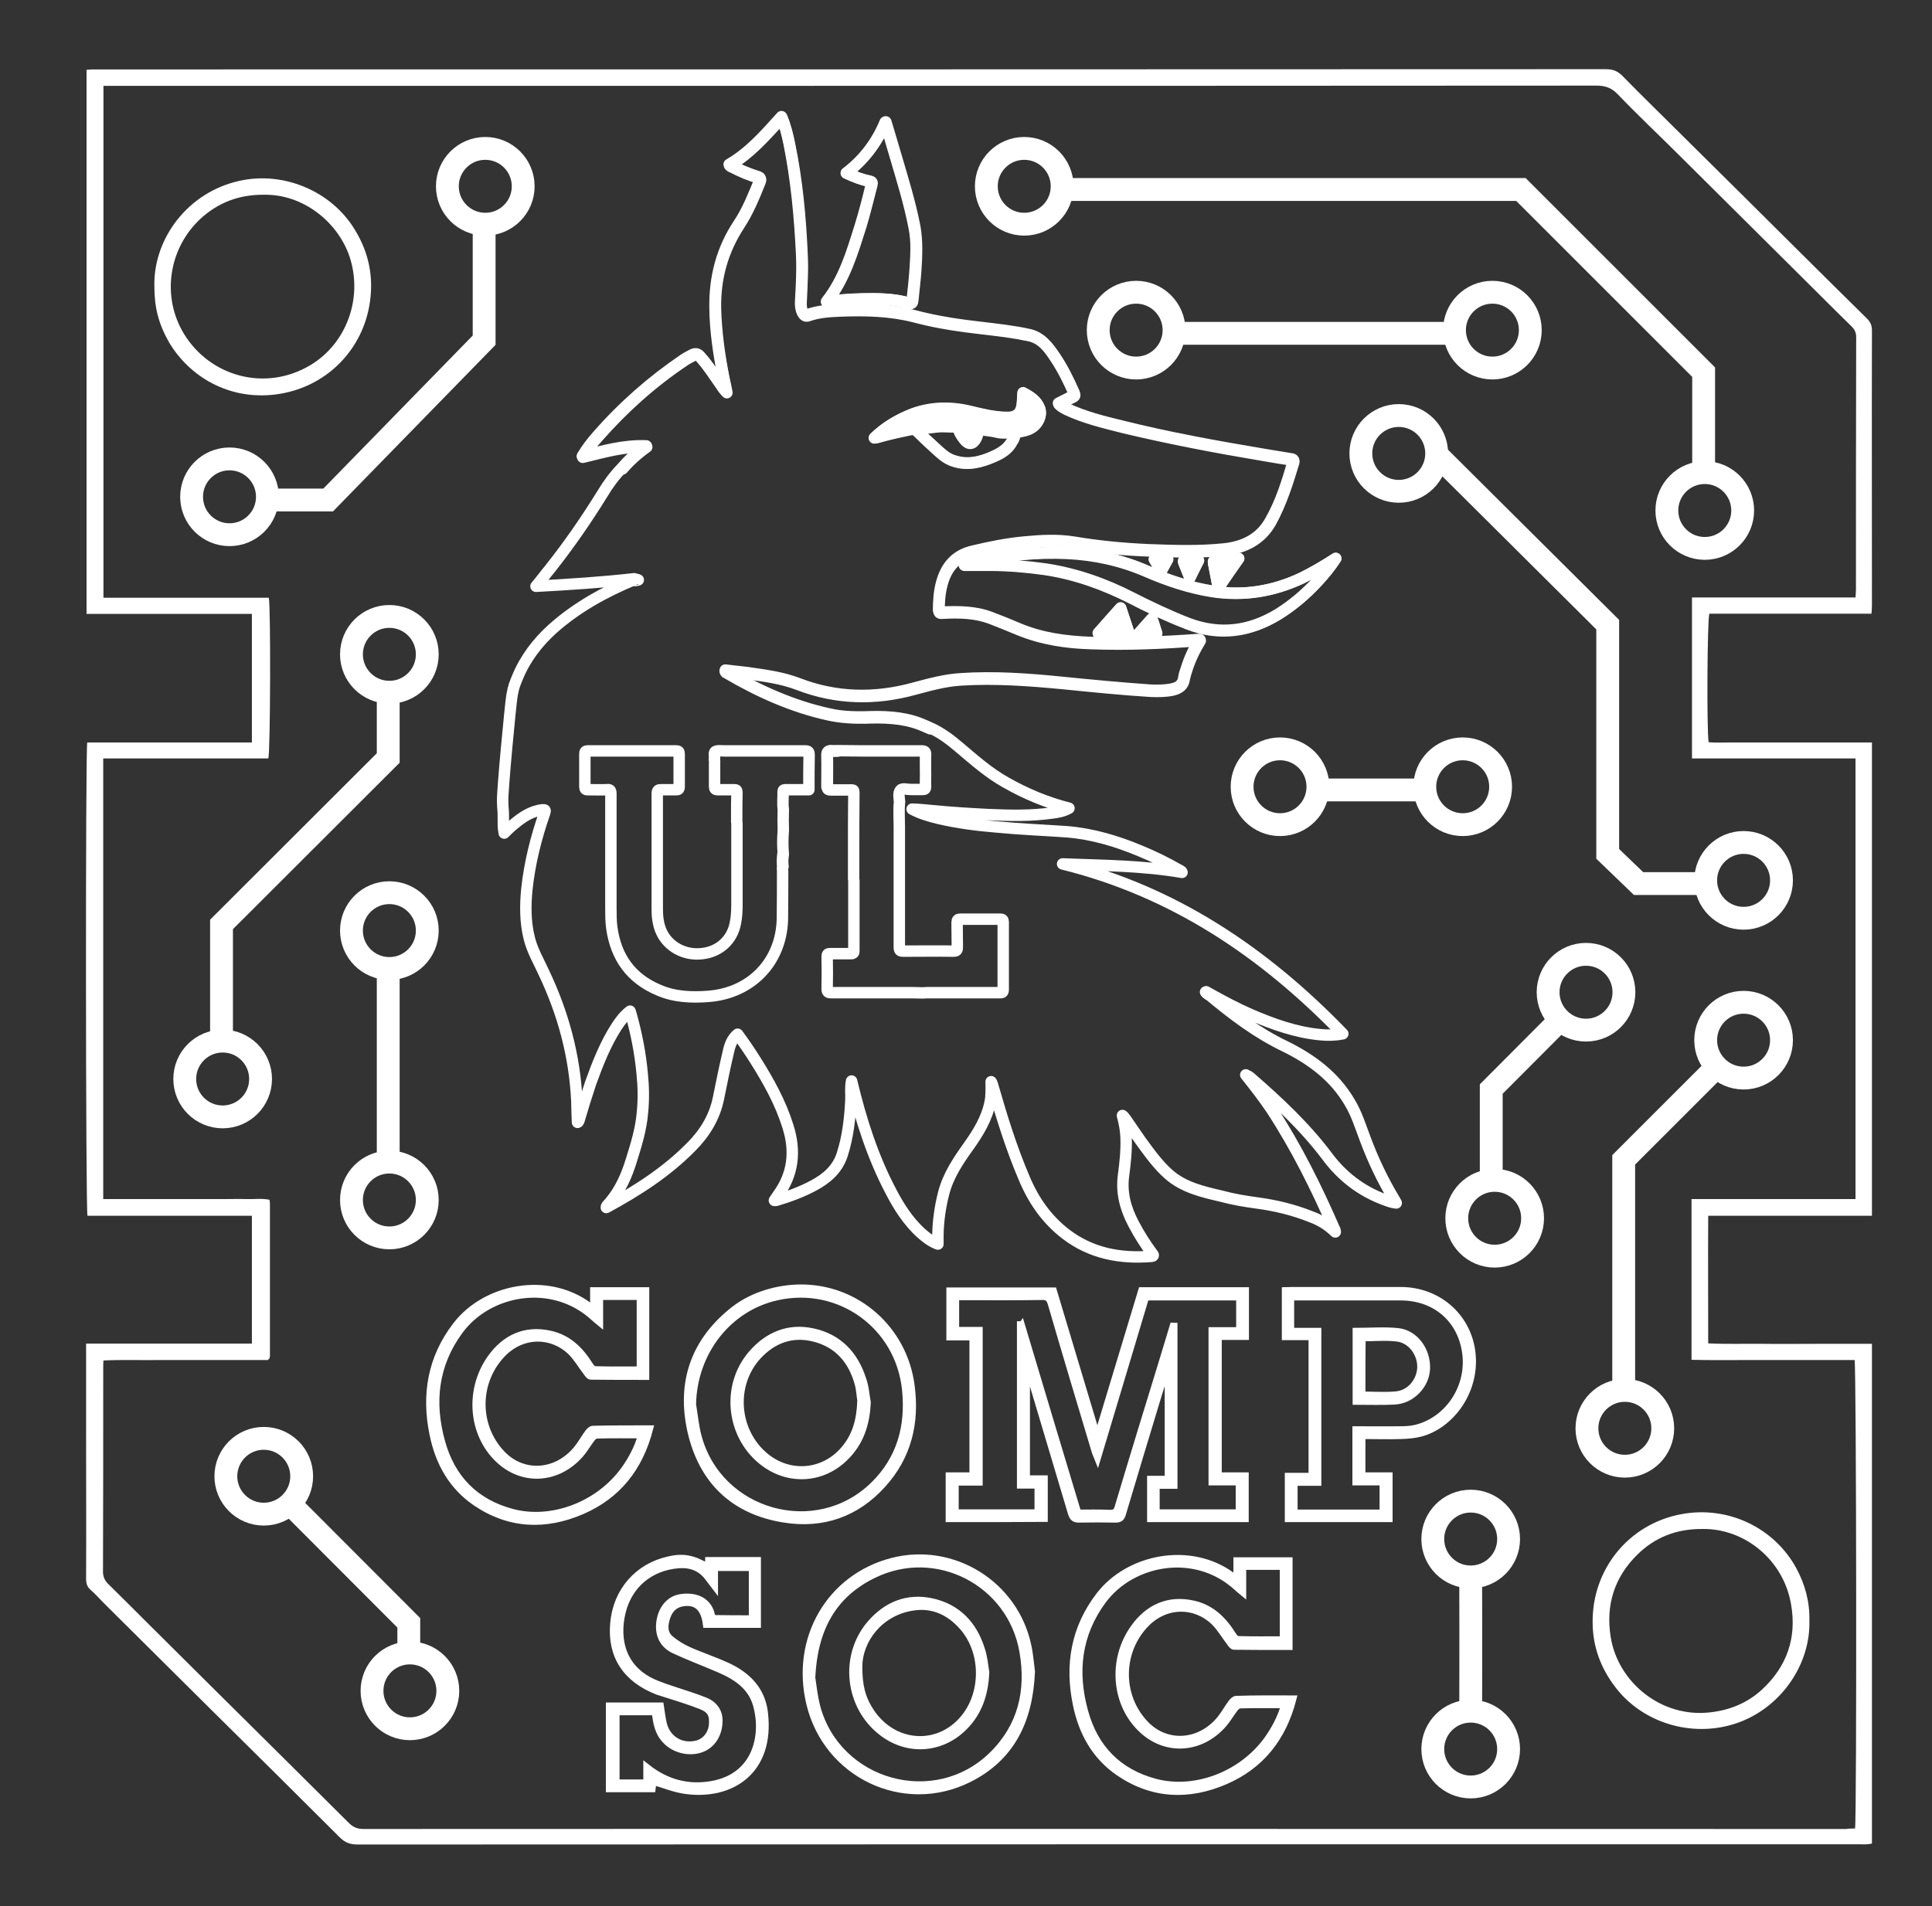 <?xml version="1.0" encoding="UTF-8" standalone="no"?>
<!-- Generator: Adobe Illustrator 19.0.0, SVG Export Plug-In . SVG Version: 6.00 Build 0)  -->

<svg
   xmlns:dc="http://purl.org/dc/elements/1.1/"
   xmlns:cc="http://creativecommons.org/ns#"
   xmlns:rdf="http://www.w3.org/1999/02/22-rdf-syntax-ns#"
   xmlns:svg="http://www.w3.org/2000/svg"
   xmlns="http://www.w3.org/2000/svg"
   xmlns:sodipodi="http://sodipodi.sourceforge.net/DTD/sodipodi-0.dtd"
   xmlns:inkscape="http://www.inkscape.org/namespaces/inkscape"
   version="1.1"
   x="0px"
   y="0px"
   viewBox="0 0 846 835"
   style="enable-background:new 0 0 846 835;"
   xml:space="preserve"
   id="svg133"
   sodipodi:docname="logo.svg"
   inkscape:export-filename="C:\Users\joeth\Downloads\Computer Society\compsoc-logo-black-outline.png"
   inkscape:export-xdpi="200.002"
   inkscape:export-ydpi="200.002"
   inkscape:version="0.92.4 (5da689c313, 2019-01-14)"><rect x="0" y="0" width="846" height="835" fill="#333333" stroke="none"/><defs
   id="defs137" /><sodipodi:namedview
   pagecolor="#ffffff"
   bordercolor="#666666"
   borderopacity="1"
   objecttolerance="10"
   gridtolerance="10"
   guidetolerance="10"
   inkscape:pageopacity="0"
   inkscape:pageshadow="2"
   inkscape:window-width="2736"
   inkscape:window-height="1699"
   id="namedview135"
   showgrid="false"
   inkscape:zoom="1.1305389"
   inkscape:cx="443.55783"
   inkscape:cy="436.0045"
   inkscape:window-x="-13"
   inkscape:window-y="-13"
   inkscape:window-maximized="1"
   inkscape:current-layer="svg133" />
<style
   type="text/css"
   id="style2">
	.st0{fill:#363A46;}
	.st1{display:none;}
	.st2{display:inline;opacity:0.75;}
	.st3{fill:none;stroke:#000000;stroke-width:10;}
	.st4{display:inline;}
	.st5{fill:#007480;}
	.st6{fill:#B3C8CC;}
	.st7{fill:none;stroke:#007480;stroke-width:10;}
	.st8{display:inline;fill:#007480;}
	.st9{fill:#FFFFFF;}
	.st10{display:none;opacity:0.2;}
	.st11{display:inline;fill:none;stroke:#FFFFFF;stroke-width:5;stroke-linecap:round;stroke-linejoin:round;stroke-miterlimit:10;}
	.st12{fill:none;stroke:#FFFFFF;stroke-width:5;stroke-linecap:round;stroke-linejoin:round;stroke-miterlimit:10;}
	.st13{fill:none;stroke:#FFFFFF;stroke-width:10;}
	.st14{fill:none;stroke:#FFFFFF;stroke-width:3;}
</style>

<g
   id="board"
   class="st1">
	<g
   id="XMLID_502_"
   class="st2">
		<path
   id="XMLID_556_"
   d="M822,279V143L707,28H35v251h72v42H35v220h72v42H35v115l117,117h670V583h-71v-42h71V321h-71v-42H822z     M118.5,97c17.9,0,32.5,14.6,32.5,32.5c0,17.9-14.6,32.5-32.5,32.5S86,147.4,86,129.5C86,111.6,100.6,97,118.5,97z M773,710.5    c0,17.9-14.6,32.5-32.5,32.5S708,728.4,708,710.5c0-17.9,14.6-32.5,32.5-32.5S773,692.6,773,710.5z M729.8,363l57.3,0.1v35.5v87.6    l-94.5,18.3L732,611l8.5,34.8l-28.8,2.8l-35.1,16.1l-4.5,70.2v57.7h-48H217l-79.5-35.8l-74-101.9l4-35.9l100.3,13l-24.2-129.7    l-72.3-8.5L63.5,467V363l55.6-4.7l27.2-19.5l-12.2-86.7l-30.2-8.3L69,230.4L84.5,196l49.6,0.1l80.4-22.3l-25.4-62L188,84l10-22.6    l302-0.9L666.2,110l99.4,82.4l7.5,43.7l-18,13.4l-41.9,3.5L729.8,363z" />
		<path
   id="XMLID_546_"
   d="M702.9,38L812,147.1V269h-61h-10v10v42v10h10h61v200h-61h-10v10v42v10h10h61v212H156.1L45,693.9V593h62    h10v-10v-42v-10h-10H45V331h62h10v-10v-42v-10h-10H45V38H702.9 M201,167.2l-68.3,18.9L84.6,186l-6.5,0l-2.7,5.9l-15.6,34.4    l-4.4,9.7l9.9,3.8l34.9,13.4l0.5,0.2l0.5,0.1l23.9,6.6l10.5,74.2l-20.1,14.4L62.7,353l-9.2,0.8v9.2v104v1.4l0.4,1.4l7.8,26.8    l1.8,6.4l6.6,0.8l65,7.6l20.4,109l-86.6-11.2l-10.1-1.3l-1.1,10.1l-4,35.9l-0.4,3.9l2.3,3.1l74,101.9l1.6,2.2l2.4,1.1l79.5,35.8    l2,0.9h2.1h407h48h10v-10v-57.4l4.1-63.9l28.1-12.9l27.1-2.6l11.5-1.1l-2.8-11.2l-8.5-34.8l-0.1-0.6l-0.2-0.5l-35.3-95.4L789,496    l8.1-1.6v-8.2v-87.6v-35.5v-10l-10,0l-48.7-0.1l-13.8-90.9l31.3-2.6l2.9-0.2l2.3-1.7l18-13.4l4.9-3.7l-1-6l-7.5-43.7l-0.6-3.6    l-2.8-2.4l-99.4-82.4L671,101l-2-0.6L502.9,50.9l-1.4-0.4l-1.5,0l-302,0.9l-6.5,0l-2.6,5.9l-10,22.6l-0.9,2.1l0.1,2.3l1.1,27.9    l0.1,1.8l0.7,1.6L201,167.2 M118.5,172c23.4,0,42.5-19.1,42.5-42.5S141.9,87,118.5,87S76,106.1,76,129.5S95.1,172,118.5,172     M740.5,753c23.4,0,42.5-19.1,42.5-42.5S763.9,668,740.5,668S698,687.1,698,710.5S717.1,753,740.5,753 M707,28H35v251h72v42H35    v220h72v42H35v115l117,117h670V583h-71v-42h71V321h-71v-42h71V143L707,28L707,28z M134.1,196.1l80.4-22.3l-25.4-62L188,84l10-22.6    l302-0.9L666.2,110l99.4,82.4l7.5,43.7l-18,13.4l-41.9,3.5l16.8,110l57.3,0.1v35.5v87.6l-94.5,18.3L732,611l8.5,34.8l-28.8,2.8    l-35.1,16.1l-4.5,70.2v57.7h-48H217l-79.5-35.8l-74-101.9l4-35.9l100.3,13l-24.2-129.7l-72.3-8.5L63.5,467V363l55.6-4.7l27.2-19.5    l-12.2-86.7l-30.2-8.3L69,230.4L84.5,196L134.1,196.1L134.1,196.1z M118.5,162c-17.9,0-32.5-14.6-32.5-32.5    c0-17.9,14.6-32.5,32.5-32.5s32.5,14.6,32.5,32.5C151,147.4,136.4,162,118.5,162L118.5,162z M740.5,743    c-17.9,0-32.5-14.6-32.5-32.5c0-17.9,14.6-32.5,32.5-32.5s32.5,14.6,32.5,32.5C773,728.4,758.4,743,740.5,743L740.5,743z" />
		<path
   id="XMLID_541_"
   class="st3"
   d="M822,279V143L707,28H35v251h72v42H35v220h72v42H35v115l117,117h670V583h-71v-42h71V321h-71    v-42H822z M118.5,97c17.9,0,32.5,14.6,32.5,32.5c0,17.9-14.6,32.5-32.5,32.5S86,147.4,86,129.5C86,111.6,100.6,97,118.5,97z     M773,710.5c0,17.9-14.6,32.5-32.5,32.5S708,728.4,708,710.5c0-17.9,14.6-32.5,32.5-32.5S773,692.6,773,710.5z M729.8,363    l57.3,0.1v35.5v87.6l-94.5,18.3L732,611l8.5,34.8l-28.8,2.8l-35.1,16.1l-4.5,70.2v57.7h-48H217l-79.5-35.8l-74-101.9l4-35.9    l100.3,13l-24.2-129.7l-72.3-8.5L63.5,467V363l55.6-4.7l27.2-19.5l-12.2-86.7l-30.2-8.3L69,230.4L84.5,196l49.6,0.1l80.4-22.3    l-25.4-62L188,84l10-22.6l302-0.9L666.2,110l99.4,82.4l7.5,43.7l-18,13.4l-41.9,3.5L729.8,363z" />
	</g>
	<g
   id="XMLID_438_"
   class="st4">
		<g
   id="XMLID_481_">
			<g
   id="XMLID_482_">
				<path
   id="XMLID_497_"
   class="st5"
   d="M820,277V141L705,26H33v251h72v42H33v220h72v42H33v115l117,117h670V581h-71v-42h71V319h-71      v-42H820z M116.5,95c17.9,0,32.5,14.6,32.5,32.5c0,17.9-14.6,32.5-32.5,32.5S84,145.4,84,127.5C84,109.6,98.6,95,116.5,95z       M771,708.5c0,17.9-14.6,32.5-32.5,32.5S706,726.4,706,708.5c0-17.9,14.6-32.5,32.5-32.5S771,690.6,771,708.5z M727.8,361      l57.3,0.1v35.5v87.6l-94.5,18.3L730,609l8.5,34.8l-28.8,2.8l-35.1,16.1l-4.5,70.2v57.7h-48H215l-79.5-35.8l-74-101.9l4-35.9      l100.3,13l-24.2-129.7l-72.3-8.5L61.5,465V361l55.6-4.7l27.2-19.5l-12.2-86.7l-30.2-8.3L67,228.4L82.5,194l49.6,0.1l80.4-22.3      l-25.4-62L186,82l10-22.6l302-0.9L664.2,108l99.4,82.4l7.5,43.7l-18,13.4l-41.9,3.5L727.8,361z" />
				<path
   id="XMLID_488_"
   class="st6"
   d="M700.9,36L810,145.1V267h-61h-10v10v42v10h10h61v200h-61h-10v10v42v10h10h61v212H154.1      L43,691.9V591h62h10v-10v-42v-10h-10H43V329h62h10v-10v-42v-10h-10H43V36H700.9 M199,165.2l-68.3,18.9L82.6,184l-6.5,0l-2.7,5.9      l-15.6,34.4l-4.4,9.7l9.9,3.8l34.9,13.4l0.5,0.2l0.5,0.1l23.9,6.6l10.5,74.2l-20.1,14.4L60.7,351l-9.2,0.8v9.2v104v1.4l0.4,1.4      l7.8,26.8l1.8,6.4l6.6,0.8l65,7.6l20.4,109l-86.6-11.2l-10.1-1.3l-1.1,10.1l-4,35.9l-0.4,3.9l2.3,3.1l74,101.9l1.6,2.2l2.4,1.1      l79.5,35.8l2,0.9h2.1h407h48h10v-10v-57.4l4.1-63.9l28.1-12.9l27.1-2.6l11.5-1.1l-2.8-11.2l-8.5-34.8l-0.1-0.6l-0.2-0.5      l-35.3-95.4L787,494l8.1-1.6v-8.2v-87.6v-35.5v-10l-10,0l-48.7-0.1l-13.8-90.9l31.3-2.6l2.9-0.2l2.3-1.7l18-13.4l4.9-3.7l-1-6      l-7.5-43.7l-0.6-3.6l-2.8-2.4l-99.4-82.4L669,99l-2-0.6L500.9,48.9l-1.4-0.4l-1.5,0l-302,0.9l-6.5,0l-2.6,5.9l-10,22.6l-0.9,2.1      l0.1,2.3l1.1,27.9l0.1,1.8l0.7,1.6L199,165.2 M116.5,170c23.4,0,42.5-19.1,42.5-42.5S139.9,85,116.5,85S74,104.1,74,127.5      S93.1,170,116.5,170 M738.5,751c23.4,0,42.5-19.1,42.5-42.5S761.9,666,738.5,666S696,685.1,696,708.5S715.1,751,738.5,751       M705,26H33v251h72v42H33v220h72v42H33v115l117,117h670V581h-71v-42h71V319h-71v-42h71V141L705,26L705,26z M132.1,194.1      l80.4-22.3l-25.4-62L186,82l10-22.6l302-0.9L664.2,108l99.4,82.4l7.5,43.7l-18,13.4l-41.9,3.5l16.8,110l57.3,0.1v35.5v87.6      l-94.5,18.3L730,609l8.5,34.8l-28.8,2.8l-35.1,16.1l-4.5,70.2v57.7h-48H215l-79.5-35.8l-74-101.9l4-35.9l100.3,13l-24.2-129.7      l-72.3-8.5L61.5,465V361l55.6-4.7l27.2-19.5l-12.2-86.7l-30.2-8.3L67,228.4L82.5,194L132.1,194.1L132.1,194.1z M116.5,160      C98.6,160,84,145.4,84,127.5C84,109.6,98.6,95,116.5,95s32.5,14.6,32.5,32.5C149,145.4,134.4,160,116.5,160L116.5,160z       M738.5,741c-17.9,0-32.5-14.6-32.5-32.5c0-17.9,14.6-32.5,32.5-32.5s32.5,14.6,32.5,32.5C771,726.4,756.4,741,738.5,741      L738.5,741z" />
				<path
   id="XMLID_483_"
   class="st7"
   d="M820,277V141L705,26H33v251h72v42H33v220h72v42H33v115l117,117h670V581h-71v-42h71V319h-71      v-42H820z M116.5,95c17.9,0,32.5,14.6,32.5,32.5c0,17.9-14.6,32.5-32.5,32.5S84,145.4,84,127.5C84,109.6,98.6,95,116.5,95z       M771,708.5c0,17.9-14.6,32.5-32.5,32.5S706,726.4,706,708.5c0-17.9,14.6-32.5,32.5-32.5S771,690.6,771,708.5z M727.8,361      l57.3,0.1v35.5v87.6l-94.5,18.3L730,609l8.5,34.8l-28.8,2.8l-35.1,16.1l-4.5,70.2v57.7h-48H215l-79.5-35.8l-74-101.9l4-35.9      l100.3,13l-24.2-129.7l-72.3-8.5L61.5,465V361l55.6-4.7l27.2-19.5l-12.2-86.7l-30.2-8.3L67,228.4L82.5,194l49.6,0.1l80.4-22.3      l-25.4-62L186,82l10-22.6l302-0.9L664.2,108l99.4,82.4l7.5,43.7l-18,13.4l-41.9,3.5L727.8,361z" />
			</g>
		</g>
	</g>
</g>
<g
   id="board_cover"
   class="st1">
	<path
   id="XMLID_132_"
   class="st8"
   d="M736.8,596l-8.7-68.9l71.4-8.1L799,340.6l-60.5-8.4l-7.5-69.1l0.2-0.1H799V157.4L695,44H519.7   l-13.9-5.2L196,44h-16.7l-20,30.2l10.3,56.2l-21.4,34.5L136,182.6l-12.6,0.7l-66.8-4L49.3,262l71.8-0.1v73.7l-72,0.3v186l71.9,4.7   L121,599h-14l-31.3,0.5L49,596.9v92l110.5,113.9l205.8-1.9l330.5,1.9l-10.7-87.2l9.4-38.4L721,665h82v-69H736.8z M763.5,369   c9.1,0,16.6,7.4,16.6,16.6c0,9.1-7.4,16.6-16.6,16.6c-9.1,0-16.6-7.4-16.6-16.6C747,376.4,754.4,369,763.5,369z M763.5,439   c9.1,0,16.6,7.4,16.6,16.6c0,9.1-7.4,16.6-16.6,16.6c-9.1,0-16.6-7.4-16.6-16.6C747,446.4,754.4,439,763.5,439z M746.5,207   c9.1,0,16.6,7.4,16.6,16.6c0,9.1-7.4,16.6-16.6,16.6c-9.1,0-16.6-7.4-16.6-16.6C730,214.4,737.4,207,746.5,207z M100.5,234.1   c-9.1,0-16.6-7.4-16.6-16.6c0-9.1,7.4-16.6,16.6-16.6c9.1,0,16.6,7.4,16.6,16.6C117.1,226.7,109.7,234.1,100.5,234.1z M97.5,489.1   c-9.1,0-16.6-7.4-16.6-16.6c0-9.1,7.4-16.6,16.6-16.6c9.1,0,16.6,7.4,16.6,16.6C114.1,481.7,106.7,489.1,97.5,489.1z M115.5,663.1   c-9.1,0-16.6-7.4-16.6-16.6c0-9.1,7.4-16.6,16.6-16.6c9.1,0,16.6,7.4,16.6,16.6C132.1,655.7,124.7,663.1,115.5,663.1z M170.5,270   c9.1,0,16.6,7.4,16.6,16.6c0,9.1-7.4,16.6-16.6,16.6c-9.1,0-16.6-7.4-16.6-16.6C154,277.4,161.4,270,170.5,270z M170.5,391   c9.1,0,16.6,7.4,16.6,16.6c0,9.1-7.4,16.6-16.6,16.6c-9.1,0-16.6-7.4-16.6-16.6C154,398.4,161.4,391,170.5,391z M154,525.6   c0-9.1,7.4-16.6,16.6-16.6c9.1,0,16.6,7.4,16.6,16.6c0,9.1-7.4,16.6-16.6,16.6C161.4,542.1,154,534.7,154,525.6z M179.5,757.1   c-9.1,0-16.6-7.4-16.6-16.6c0-9.1,7.4-16.6,16.6-16.6c9.1,0,16.6,7.4,16.6,16.6C196.1,749.7,188.7,757.1,179.5,757.1z M212.5,98.1   c-9.1,0-16.6-7.4-16.6-16.6c0-9.1,7.4-16.6,16.6-16.6c9.1,0,16.6,7.4,16.6,16.6C229.1,90.7,221.7,98.1,212.5,98.1z M448.5,98.1   c-9.1,0-16.6-7.4-16.6-16.6c0-9.1,7.4-16.6,16.6-16.6c9.1,0,16.6,7.4,16.6,16.6C465.1,90.7,457.7,98.1,448.5,98.1z M497.5,161.1   c-9.1,0-16.6-7.4-16.6-16.6c0-9.1,7.4-16.6,16.6-16.6c9.1,0,16.6,7.4,16.6,16.6C514.1,153.7,506.7,161.1,497.5,161.1z M653.5,128   c9.1,0,16.6,7.4,16.6,16.6c0,9.1-7.4,16.6-16.6,16.6c-9.1,0-16.6-7.4-16.6-16.6C637,135.4,644.4,128,653.5,128z M560.5,361.1   c-9.1,0-16.6-7.4-16.6-16.6c0-9.1,7.4-16.6,16.6-16.6c9.1,0,16.6,7.4,16.6,16.6C577.1,353.7,569.7,361.1,560.5,361.1z M596,198.6   c0-9.1,7.4-16.6,16.6-16.6c9.1,0,16.6,7.4,16.6,16.6c0,9.1-7.4,16.6-16.6,16.6C603.4,215.1,596,207.7,596,198.6z M640.5,328   c9.1,0,16.6,7.4,16.6,16.6c0,9.1-7.4,16.6-16.6,16.6c-9.1,0-16.6-7.4-16.6-16.6C624,335.4,631.4,328,640.5,328z M644,782.6   c-9.1,0-16.6-7.4-16.6-16.6c0-9.1,7.4-16.6,16.6-16.6c9.1,0,16.6,7.4,16.6,16.6C660.6,775.2,653.2,782.6,644,782.6z M644,690.6   c-9.1,0-16.6-7.4-16.6-16.6c0-9.1,7.4-16.6,16.6-16.6c9.1,0,16.6,7.4,16.6,16.6C660.6,683.2,653.2,690.6,644,690.6z M654.5,550.1   c-9.1,0-16.6-7.4-16.6-16.6c0-9.1,7.4-16.6,16.6-16.6c9.1,0,16.6,7.4,16.6,16.6C671.1,542.7,663.7,550.1,654.5,550.1z M678,434.6   c0-9.1,7.4-16.6,16.6-16.6c9.1,0,16.6,7.4,16.6,16.6c0,9.1-7.4,16.6-16.6,16.6C685.4,451.1,678,443.7,678,434.6z M711.5,642.1   c-9.1,0-16.6-7.4-16.6-16.6c0-9.1,7.4-16.6,16.6-16.6c9.1,0,16.6,7.4,16.6,16.6C728.1,634.7,720.7,642.1,711.5,642.1z" />
</g>
<g
   id="wolf">
	<polygon
   id="XMLID_116_"
   class="st9"
   points="489.3,269.1 483.7,276.1 497,280.6 497.9,278.4 490.8,272.8  " />
	<polygon
   id="XMLID_115_"
   class="st9"
   points="535.9,245 531.9,246.7 532.8,253.6 539.6,248.5  " />
	<g
   id="XMLID_4_">
		<g
   id="wolf_1_">
			<g
   id="XMLID_1104_"
   class="st10">
				<path
   id="XMLID_1162_"
   class="st11"
   d="M548.2,472.9c0.1,0.1,0.4,0.3,0.6,0.4c12.2,10.6,23.9,21.5,33.7,34.5      c6.5,8.8,15,15.4,25.5,19.2c1.6,0.6,3,1.1,4.8,1.3c-0.3-0.6-0.6-1-0.8-1.4c-5.1-8.5-9.3-17.3-12.7-26.4      c-2.1-5.5-3.8-11.2-6.9-16.3c-6.6-11.3-16.7-18.8-28.3-24.5c-12.3-5.9-23.1-14-33.5-22.8c0.1-0.1,0.3-0.3,0.4-0.3      c5.9,3.3,11.9,6.5,18.1,9.2c9.8,4.2,19.8,7.8,30.5,8.8c3.1,0.3,6.2,0.3,9.8-0.4c-34.6-35.8-74.2-62.4-122.7-74.4      c17.4,0.7,34.9,0.7,52.3,3.7c-0.3-0.8-1-0.8-1.4-1.1c-5.4-3.1-10.9-5.8-16.7-8.2c-10.5-4.4-21.2-7.6-32.5-8.5      c-10.2-0.7-20.5-1.1-30.7-2.1c-8.6-0.7-17.1-1.8-25.6-3.8c-4-1-7.8-2.1-11.3-4c3.1,0.1,6.2,0.4,9.2,0.7      c8.2,0.8,16.3,1.3,24.5,1.7c9.2,0.4,18.4,0.6,27.6-0.7c2.5-0.3,4.9-0.7,7.4-2.1c-9.9-2.5-19.1-6.4-27.7-11.3      c-7.5-4.2-13.9-9.9-20.4-15.4c-4-3.4-8.1-6.5-12.9-8.6c-1.6-0.7-3.1-1.4-4.7-2c-7.6-2.8-15.6-3-23.6-2.7      c-5.4,0.1-10.6-0.1-15.8-1.3c-16.1-3.5-31-10.3-45.1-18.5c-0.1-0.1-0.6-0.1-0.3-0.7c3.1,0.4,6.4,0.7,9.6,1.1      c7.5,1.1,15,2,22.1,4.7c16.7,6.5,33.8,6.8,50.9,2.1c6.8-1.8,13.6-3.7,20.6-4.1c14.8-1,29.7,0.1,44.5,1.6      c12.9,1.3,25.7,2.5,38.6,3.4c3.3,0.1,6.5,0.1,9.6-0.6c2.7-0.6,4.5-2,4.9-4.9c0.1-1.3,0.7-2.7,1.1-4c1.4-4.5,3.4-8.8,5.9-12.7      c-0.3,0-0.4,0-0.6,0c-15.7,1.1-31.4,1.8-47.1,1.3c-10.9-0.4-21.6-1.8-31.8-6.1c-4-1.7-7.9-3.3-11.9-4.8      c-6.9-2.7-14.3-2.7-21.6-2.4c-0.8,0-1.4,0.1-1.4-1.1c0-4.1,0.3-8.1,1.4-12c2-7.1,6.2-11.9,13.6-13.6c7.5-1.8,15-3.3,22.6-4      c7.4-0.7,14.7-1.1,21.9,0.1c10.7,1.8,21.5,2.8,32.4,3.3c11.2,0.4,22.3,0.8,33.5-0.4c8.5-1,15.6-4.5,19.9-12.3      c4.7-8.2,7.4-17.1,10-26c0.3-0.8-0.1-1-0.8-1.1c-4.1-0.7-8.2-1.3-12.2-2c-20.8-3.5-41.4-7.2-61.8-12.3c-8.3-2-16.8-4.1-24.6-7.8      c-1.3-0.6-2.5-1-3.4-2.3c2.1-1,4.1-2.1,6.1-3.1c0.8-0.4,1-0.7,0.6-1.7c-2.4-5.4-4.9-10.6-8.3-15.6c-3-4.4-6.2-8.8-12-9.8      c-1.4-0.3-2.8-0.6-4.1-0.8c-7.6-1.3-15.3-2-22.9-3c-7.8-1-15.4-2.4-22.9-4.4c-10.3-2.7-20.9-3-31.7-2.5c-4.8,0.1-9.6,0.4-14.3,2      c-1.4,0.4-2.1,0-2.7-1.1c-0.7-1.4-0.8-3.1-0.7-4.7c0.4-7.1,0.8-14.1,0.4-21.2c-0.8-16.1-2.3-32.2-5.5-48.1      c-0.8-3.8-1.7-7.6-3.3-11.5c-7.1,7.9-13.9,15.7-22.9,20.9c0.3,0.4,0.7,0.6,1.1,0.7c3.8,1.8,7.6,3.5,11.6,4.7      c0.8,0.3,1.1,0.6,0.7,1.6c-2.7,6.5-5.2,13-9.1,18.9c-7.5,11.2-10.7,23.5-10.5,36.9c0.1,10.3,1.7,20.5,3.7,30.5      c0.4,2.1,0.8,4.1,1.3,6.2c-1.1-1.1-1.8-2.4-2.7-3.5c-2.8-4.1-5.5-8.2-8.8-11.9c-1.1-1.3-2.1-1.4-3.5-0.7      c-1.3,0.7-2.5,1.3-3.7,2.1c-14,9.5-26.6,20.6-37.8,33.4c-2.4,2.7-4.7,5.7-6.6,8.9c9.2-2.3,18.1-4.9,28-4.5      c-4.2,3-7.6,6.1-10.6,9.6c-3.3,3.4-6.1,7.2-8.5,11.2c-7.1,11.5-14.7,22.5-23.1,33.1c-2,2.4-3.8,4.9-6.1,7.6      c14.6-0.8,28.8-1.7,43-3.3c0.1,0.1,0.1,0.3,0.3,0.3c-0.1,0-0.1,0.1-0.3,0.1c-13,5.4-25.3,12.2-35.8,21.6      c-6.5,5.9-11.9,12.9-15.3,21.2c-1,2.5-1.7,3.8-2.4,7.9c-0.7,4.2-4.2,41.4-4.1,46.1c0.1,4.7,0.3,3.5,0.3,6.8s-0.1,4.8,0.4,7.4      c1.4-1.4,2.7-2.7,4.1-3.8c3.7-3.1,7.6-5.8,12.6-6.4c1.3-0.1,1.4,0.1,1,1.4c-3.8,10.9-6.6,22.1-7.8,33.5      c-0.7,7.2-0.7,14.4,1.1,21.5c1.3,5.2,4,9.8,6.2,14.6c8.6,18,13.7,36.8,14.6,56.7c0.1,3.1,0.1,6.1,0.3,9.2      c0.4-0.1,0.4-0.4,0.6-0.7c1.6-5.5,3.3-11,5.1-16.4c3.1-8.6,6.5-17.3,11.5-25c1.6-2.4,3.4-4.8,5.8-6.6c0.1,0.4,0.3,0.8,0.4,1.3      c2.4,8.5,4.1,17.3,4.9,26c0.6,5.8,0.7,11.5,0.1,17.3c-0.6,7.1-2.7,13.9-4.8,20.6c-2,6.6-4.8,13-9.3,18.4c-0.3,0.4-0.7,0.7-1,1.1      c-0.3,0.4-0.7,0.6-0.7,1.3c13.6-7.4,26.4-15.6,37.2-26.6c5.9-5.9,10.2-12.9,11.9-21.2c1.4-6.9,2.8-13.9,4.4-20.6      c0.6-2.8,1.6-5.5,4-7.5c2.8,3.8,5.4,7.6,7.9,11.6c5.7,9.1,10.9,18.4,14.1,28.7c3.5,10.9,2.4,21.1-4.5,30.4      c-0.4,0.7-1,1.4-1.4,2.1c0.3,0,0.6,0,0.7,0c5.7-1.7,11.2-3.7,16.4-6.5c5.8-3.1,10.5-7.1,12.6-13.6c2.5-7.8,3.4-15.8,3.8-24      c0.1-2.7-0.3-5.5,0.3-8.2c4,16.8,9.2,33.2,17.3,48.5c3.4,6.6,7.5,12.9,13,18c2.3,2,4.5,3.8,7.5,4.9c0-1.4,0-2.7,0-4      c0.1-6.2,1-12.3,2.5-18.2c2-7.8,6.4-14.3,10.9-20.6c4.2-5.9,8.1-12.2,9.5-19.5c0.3-1.4,0.4-3,0.4-4.4c0.1-1.4,0-3,0-4.4      c0.3,0.4,0.4,0.8,0.6,1.4c4,13.9,8.2,27.6,13.9,40.9c4.1,9.8,9.9,18.1,18.4,24.6c11,8.3,23.6,10.7,37.2,9.6      c1.3-0.1,1-0.6,0.4-1.3c-3-4.1-5.7-8.3-8.1-12.9c-3.5-6.6-5.5-13.6-4.4-21.4c0.7-5.4,1.3-10.7,1.1-16.3      c-0.1-3.3-0.7-6.5-1.6-9.8c0.7,0.4,0.8,1,1.3,1.4c2.3,3.3,4.4,6.5,6.6,9.6c3.8,5.2,7.6,10.6,12.4,14.8      c6.5,5.7,14.7,7.6,22.9,9.5c5.1,1.4,10.5,2.3,15.7,3c8.2,1.1,16.1,3,23.8,6.1c3.8,1.4,7.2,3.4,10.5,6.6c-0.1-0.7-0.1-1-0.3-1.1      c-7.9-18.2-16.7-35.9-27.6-52.6c-3.5-5.2-7.4-10.2-11.3-15.1C548.1,473.1,548.2,473.1,548.2,472.9z M586.3,246      c-4.8,3.1-9.8,6.1-14.8,8.5c-12.4,5.9-25.5,8.1-39.2,5.8c-10-1.6-19.5-4.8-28.7-8.8c-11-4.8-22.6-7.4-34.6-7.9      c-13.2-0.6-26,0.7-38.9,3.5c-2,0.4-4,0.7-6.2,1.7c4,0,7.5,0,11.2,0c8.1,0.1,16,0.7,23.9,1.8c13.4,2,26.2,6.5,38.2,12.7      c8.1,4.1,16.1,7.9,24.6,11.2c14,5.2,27,3.4,39.5-4.2c6.4-4,12-8.8,17.1-14.3C581.2,253,584,249.6,586.3,246z M372,77.3      c3.4,1.6,6.6,2.8,10.2,3.5c1.1,0.3,1.3,0.6,1,1.6c-1.6,6.1-3,12-4.8,18c-3.7,11.6-7.1,23.2-14.8,33.1c5.2-0.6,10.3-1,15.4-1.1      c6.8-0.1,13.7-0.1,20.4,1.8c1.3,0.4,1.6,0.1,1.7-1.1c0.4-4.4,1-8.8,1.3-13.2c0.4-6.4,0.7-12.6-0.4-18.9      c-2.1-10.9-5.4-21.4-8.5-32c-1.4-4.7-2.7-9.2-4.2-14.1C385.2,64.1,379.7,71.3,372,77.3z M492.1,267.7c-3.4,3.8-6.4,7.2-9.8,11      c4.7,0,9.1,0,13.4,0C494.6,275.1,493.4,271.6,492.1,267.7z M543.8,246c-3.5,0.3-6.9,0.6-10.2,0.8c-0.7,0-1,0.4-0.8,1.1      c0.7,3.5,1.4,7.1,2.1,10.9C537.9,254.4,540.7,250.3,543.8,246z M526.2,247c-2.1,0-4.1,0-5.9,0c-0.6,0-0.7,0.1-0.6,0.7      c0.8,2.1,1.7,4.4,2.7,6.8C523.6,251.8,524.9,249.5,526.2,247z M507.9,278.8c-0.7-2.1-1.4-4.1-2.1-6.4c-2,2.3-3.7,4.1-5.7,6.4      C503,278.8,505.4,278.8,507.9,278.8z M512.7,246.4c-2,0-3.8,0-5.8,0c1,1.7,2,3.4,3,5.1C510.9,249.6,511.7,248.1,512.7,246.4z" />
				<path
   id="XMLID_1156_"
   class="st11"
   d="M368.4,330.4c-1,0-2,0.1-2.8,0c-1.6-0.1-2.1,0.3-2,2c0.1,4.5,0,9.1,0,13.6 M274,206.8      c3-3.5,6.4-6.6,10.6-9.6c-9.9-0.4-18.8,2.3-28,4.5c2-3.4,4.2-6.2,6.6-8.9c11.2-12.7,23.6-23.9,37.8-33.4      c1.1-0.8,2.4-1.4,3.7-2.1c1.4-0.8,2.5-0.6,3.5,0.7c3.3,3.7,5.9,7.8,8.8,11.9c0.8,1.3,1.6,2.4,2.7,3.5c-0.4-2.1-0.8-4.1-1.3-6.2      c-2-10-3.4-20.2-3.7-30.5c-0.3-13.4,3.1-25.6,10.5-36.9c3.8-5.8,6.5-12.4,9.1-18.9c0.4-1,0.1-1.3-0.7-1.6      c-4.1-1.1-7.9-2.8-11.6-4.7c-0.4-0.1-0.8-0.3-1.1-0.7c9.1-5.4,15.8-13.2,22.9-20.9c1.6,3.8,2.5,7.6,3.3,11.5      c3.3,15.8,4.8,32,5.5,48.1c0.4,7.1-0.1,14.1-0.4,21.2c-0.1,1.6,0.1,3.1,0.7,4.7c0.6,1.1,1.3,1.7,2.7,1.1c4.7-1.6,9.5-1.8,14.3-2      c10.6-0.4,21.4-0.1,31.7,2.5c7.5,2,15.1,3.4,22.9,4.4c7.6,1,15.3,1.7,22.9,3c1.4,0.3,2.8,0.6,4.1,0.8c5.8,1,9.1,5.2,12,9.8      c3.3,4.9,5.9,10.2,8.3,15.6c0.4,0.8,0.3,1.3-0.6,1.7c-2.1,1-4.1,2-6.1,3.1c1,1.1,2.3,1.7,3.4,2.3c7.9,3.7,16.3,5.7,24.6,7.8      c20.4,4.9,41,8.8,61.8,12.3c4.1,0.7,8.2,1.4,12.2,2c0.7,0.1,1.1,0.3,0.8,1.1c-2.7,8.9-5.5,17.8-10,26      c-4.4,7.8-11.5,11.3-19.9,12.3c-11.2,1.3-22.3,0.8-33.5,0.4c-10.9-0.4-21.6-1.4-32.4-3.3c-7.2-1.3-14.7-0.8-21.9-0.1      c-7.6,0.7-15.1,2.3-22.6,4c-7.5,1.8-11.6,6.5-13.6,13.6c-1.1,4-1.4,7.9-1.4,12c0,1.3,0.6,1.1,1.4,1.1c7.4-0.4,14.6-0.3,21.6,2.4      c4,1.6,7.9,3.1,11.9,4.8c10.2,4.2,20.8,5.8,31.8,6.1c15.7,0.6,31.4-0.1,47.1-1.3c0.1,0,0.3,0,0.6,0c-2.5,4.1-4.5,8.3-5.9,12.7      c-0.4,1.3-0.8,2.5-1.1,4c-0.4,3-2.3,4.2-4.9,4.9c-3.1,0.7-6.4,0.7-9.6,0.6c-12.9-0.8-25.7-2.1-38.6-3.4      c-14.8-1.4-29.6-2.5-44.5-1.6c-7.1,0.4-13.9,2.3-20.6,4.1c-17.1,4.7-34.1,4.4-50.9-2.1c-7.1-2.7-14.6-3.7-22.1-4.7      c-3.3-0.4-6.4-0.8-9.6-1.1c-0.3,0.6,0.1,0.6,0.3,0.7c14.1,8.3,29,15,45.1,18.5c5.2,1.1,10.5,1.4,15.8,1.3      c7.9-0.3,16-0.1,23.6,2.7c1.6,0.6,3.1,1.3,4.7,2 M384.3,193.2c0.3-0.1,0.7-0.1,1-0.3c4.8-1.4,9.8-2.5,14.7-3.5      c1.4-0.3,2.3,0,3.3,1c2.4,2.4,4.9,4.8,7.5,7.1c2.5,2.3,4.9,4.7,8.3,5.7c6.1,2,11.9,0.6,17.5-2c4.5-2,8.1-4.8,9.1-10      c0.1-0.8,0.7-0.7,1.3-0.8c2.1-0.1,4.1-0.6,5.8-1.6c3.1-1.7,4.9-5.7,3.8-8.6c-1.3-3.4-4.1-5.1-7.2-6.8c-0.1,1.7-0.1,3.1-0.3,4.7      c-0.4,4.2-2.5,6.2-6.8,6.1c-5.5,0-11-1.4-16.4-2.7c-8.5-2-17-1.8-25.2,1.3C394.7,185.3,389.1,188.6,384.3,193.2z" />
				<path
   id="XMLID_1155_"
   class="st11"
   d="M586.3,246c-2.4,3.7-5.1,6.9-8.1,10.2c-5.1,5.5-10.7,10.3-17.1,14.3      c-12.4,7.6-25.6,9.6-39.5,4.2c-8.5-3.3-16.7-7.1-24.6-11.2c-12.2-6.2-24.7-10.7-38.2-12.7c-7.9-1.1-16-1.8-23.9-1.8      c-3.5,0-7.1,0-11.2,0c2.3-1,4.2-1.3,6.2-1.7c12.9-2.8,25.7-4.1,38.9-3.5c12,0.6,23.5,3.1,34.6,7.9c9.2,4,18.8,7.2,28.7,8.8      c13.7,2.1,26.7,0,39.2-5.8C576.7,252,581.5,249.2,586.3,246z" />
				<path
   id="XMLID_1154_"
   class="st11"
   d="M372,77.3c7.6-5.8,13.3-13.2,17-22.3c1.6,4.9,2.8,9.6,4.2,14.1c3.1,10.6,6.4,21.1,8.5,32      c1.3,6.2,0.8,12.6,0.4,18.9c-0.3,4.4-0.8,8.8-1.3,13.2c-0.1,1.1-0.4,1.4-1.7,1.1c-6.6-2-13.4-2-20.4-1.8      c-5.1,0.1-10.2,0.6-15.4,1.1c7.8-9.9,11.2-21.6,14.8-33.1c1.8-5.9,3.4-11.9,4.8-18c0.3-1.1,0-1.4-1-1.6      C378.7,80.1,375.3,78.8,372,77.3z" />
				<path
   id="XMLID_1153_"
   class="st11"
   d="M492.1,267.7c1.3,3.8,2.4,7.4,3.7,11c-4.4,0-8.6,0-13.4,0      C485.7,275,488.8,271.4,492.1,267.7z" />
				<path
   id="XMLID_1152_"
   class="st11"
   d="M543.8,246c-3.1,4.4-5.9,8.5-8.9,12.9c-0.7-3.8-1.4-7.4-2.1-10.9c-0.1-0.7,0.1-1,0.8-1.1      C536.9,246.5,540.3,246.2,543.8,246z" />
				<path
   id="XMLID_1151_"
   class="st11"
   d="M526.2,247c-1.3,2.5-2.4,4.9-3.7,7.5c-1-2.4-1.8-4.7-2.7-6.8c-0.3-0.6,0-0.7,0.6-0.7      C522.1,247,524,247,526.2,247z" />
				<path
   id="XMLID_1150_"
   class="st11"
   d="M507.9,278.8c-2.5,0-4.9,0-7.8,0c2-2.3,3.7-4.2,5.7-6.4      C506.7,274.5,507.2,276.7,507.9,278.8z" />
				<path
   id="XMLID_1149_"
   class="st11"
   d="M512.7,246.4c-1,1.7-1.8,3.3-2.8,5.1c-1-1.7-2-3.3-3-5.1      C508.9,246.4,510.6,246.4,512.7,246.4z" />
				<path
   id="XMLID_1148_"
   class="st11"
   d="M344.2,381.2c-0.3,0.6-0.1,1.3-0.1,1.8c0,7.1,0,14.3-0.1,21.4      c-0.6,18.5-13.7,32-32.2,33.5c-7.5,0.6-15,0.3-21.9-2.7c-12.2-5.1-18.8-14.4-20.6-27.3c-0.4-3-0.4-5.9-0.4-8.9      c0-16.5,0-33.1,0-49.8c0-1.6-0.4-2-1.8-1.8c-2.7,0.1-5.4,0-8.2,0c-1,0-1.4-0.1-1.4-1.4c0-4.8,0-9.5,0-14.3c0-1,0.3-1.3,1.3-1.3      c12.9,0,25.7,0,38.7,0c1,0,1.3,0.3,1.3,1.3c0,4.8,0,9.5,0,14.3c0,1.3-0.4,1.4-1.4,1.4c-2.1,0-4.2,0-6.5,0      c-1.3,0-1.7,0.3-1.7,1.7c0,9.6,0,19.1,0,28.7c0,7.2,0,14.4,0,21.8c0,3.5,0.4,6.9,1.8,10c3,6.6,10.2,10.5,17.8,9.6      c7.5-0.8,13.2-5.9,14.6-13.3c0.6-2.8,0.7-5.7,0.7-8.5c0-11.6,0-23.2,0-34.8c0-0.3,0-0.7-0.1-1c0-1,0-1.8,0-2.8      c0-3.4,0-6.9,0.1-10.3c0-1-0.4-1.1-1.3-1.1c-2.4,0-4.7,0-7.1,0c-1,0-1.4-0.3-1.4-1.3c0-3.4,0-6.9,0-10.3c0-0.6,0.1-1.1-0.1-1.7      c0.3-1.1-0.4-2.8,0.4-3.4c1-0.6,2.5-0.3,3.8-0.3c11.9,0,23.8,0,35.6,0c1.4,0,1.7,0.4,1.7,1.7c-0.1,5.1-0.1,10.2-0.1,15.3      c-3.3,0-6.6,0-9.9,0c-0.7,0-1.4-0.1-1.4,0.8c0.1,2.5-0.3,5.1,0.1,7.8c-0.1,3.1-0.1,6.2,0,9.3c-0.3,3.4-0.3,6.9,0,10.3      C344,377.5,344,379.3,344.2,381.2z" />
				<path
   id="XMLID_1147_"
   class="st11"
   d="M395.4,352.6c-0.4,3.5-0.1,7.2-0.1,10.9c0,17.7,0,35.2,0,52.9c0,1.3,0.4,1.6,1.6,1.6      c7.4,0,14.7-0.1,22.1,0c1.4,0,1.7-0.4,1.7-1.7c-0.1-3.7,0-7.2-0.1-10.9c0-1.1,0.4-1.4,1.4-1.4c5.8,0,11.6,0,17.5,0      c1,0,1.3,0.3,1.3,1.3c0,9.9,0,19.7,0,29.6c0,1.4-0.7,1.3-1.6,1.3c-10.6,0-21.2,0-31.8,0c-0.7,0-1.4,0.1-2,0.1      c-1.4,0-2.8-0.1-4.2-0.1c-11.9,0-23.9,0-35.8,0c-1.3,0-1.7-0.3-1.7-1.7c0.1-4.7,0.1-9.3,0-14.1c0-1.1,0.3-1.3,1.3-1.3      c3,0,5.9,0,9.1,0c0.8,0,1.3-0.1,1.3-1.1c0-10.3,0-20.6,0-30.8c0-0.1,0-0.3-0.1-0.6c0-2.5,0-5.2,0-7.8c0-1,0-2,0-3      c0-9.2,0-18.2,0.1-27.4c0-1-0.4-1-1.1-1c-3,0-5.9,0-8.9,0c-1,0-1.7-0.1-1.6-1.3c0-0.1,0-0.1,0-0.3c0-4.5,0.1-9.1,0-13.6      c0-1.7,0.4-2.1,2-2c1,0.1,2,0,2.8,0c3.4,0,6.9,0.1,10.3,0.1c8.8,0,17.5,0,26.2,0c1.4,0,1.8,0.4,1.7,1.8c-0.1,3,0,5.8,0,8.8      c0,1.7-0.1,3.5,0,5.2c0,0.8-0.3,1.1-1.1,1.1c-1.8,0-3.7,0-5.4,0c-1.6,0-3.7-0.7-4.5,0.3C394.7,348.9,395.2,351,395.4,352.6z" />
				<path
   id="XMLID_1144_"
   class="st11"
   d="M384.3,193.2c4.8-4.7,10.3-7.9,16.4-10.2c8.2-3.1,16.5-3.3,25.2-1.3      c5.4,1.3,10.7,2.5,16.4,2.7c4.2,0,6.4-1.8,6.8-6.1c0.1-1.4,0.1-3,0.3-4.7c3.1,1.6,5.9,3.4,7.2,6.8c1.1,3-0.7,6.9-3.8,8.6      c-1.8,1-3.8,1.4-5.8,1.6c-0.6,0-1.1,0-1.3,0.8c-0.8,5.2-4.5,8.1-9.1,10c-5.7,2.5-11.5,4-17.5,2c-3.4-1-5.8-3.5-8.3-5.7      c-2.5-2.3-5.1-4.7-7.5-7.1c-1-1-2-1.3-3.3-1c-4.9,1-9.9,2.1-14.7,3.5C385,193.1,384.6,193.1,384.3,193.2z M445.1,194.1      c0,0,1.1-2.5,1-3c-0.7-1.3-3.5,0.7-8.1-0.4c-2.3-0.6-4.5-0.7-6.8-1.1c-1.1-0.3-1.6,0.1-1.6,1.3c0,0.8-0.4,1.7-0.7,2.4      c-1.4,2.8-3.3,3.1-5.2,0.7c-1-1.3-2-2.7-2.5-4.2c-0.4-1.1-1-1.4-2.1-1.4c-2.5,0-5.1-0.3-7.6,0c-2.3,0.3-5.4,0.7-9.9,0.8" />
				<path
   id="XMLID_1143_"
   class="st11"
   d="M360.3,375.8" />
				<path
   id="XMLID_1142_"
   class="st11"
   d="M344.2,381.2c-0.1-1.8-0.1-3.7,0-5.5" />
				<path
   id="XMLID_1141_"
   class="st11"
   d="M279.5,255.4c0.4-0.3,0.8-0.3,1.4,0c-0.4,0.1-0.8,0.3-1.1,0.3      C279.7,255.6,279.7,255.6,279.5,255.4z" />
				<path
   id="XMLID_1140_"
   class="st11"
   d="M530.6,437c-0.3-0.3-0.6-0.4-0.8-0.7l0.1-0.1c0.4,0,0.8,0.3,1.1,0.6      C530.8,436.7,530.7,436.9,530.6,437z" />
				<path
   id="XMLID_1139_"
   class="st11"
   d="M529.7,436.3c-0.1-0.1-0.3-0.3-0.4-0.4c0.3-0.3,0.4,0,0.6,0.1      C529.7,436.2,529.7,436.2,529.7,436.3z" />
				<path
   id="XMLID_1138_"
   class="st11"
   d="M548.1,473.2c-0.1-0.1-0.3-0.3-0.3-0.3c0.1-0.3,0.3,0,0.4,0.1      C548.2,473.1,548.1,473.1,548.1,473.2z" />
			</g>
			<g
   id="XMLID_995_">
				<g
   id="XMLID_1032_">
					<g
   id="XMLID_1033_">
						<g
   id="XMLID_1034_">
							<path
   id="XMLID_1059_"
   class="st12"
   d="M546.8,471.5c0.1,0.1,0.4,0.3,0.6,0.4c12.2,10.6,23.9,21.5,33.7,34.5         c6.5,8.8,15,15.4,25.5,19.2c1.6,0.6,3,1.1,4.8,1.3c-0.3-0.6-0.6-1-0.8-1.4c-5.1-8.5-9.3-17.3-12.7-26.4         c-2.1-5.5-3.8-11.2-6.9-16.3c-6.6-11.3-16.7-18.8-28.3-24.5c-12.3-5.9-23-14-33.5-22.8c0.1-0.1,0.3-0.3,0.4-0.3         c5.9,3.3,11.9,6.5,18.1,9.2c9.8,4.2,19.8,7.8,30.5,8.8c3.1,0.3,6.2,0.3,9.8-0.4c-34.6-35.8-74.2-62.4-122.7-74.4         c17.4,0.7,34.9,0.7,52.3,3.7c-0.3-0.8-1-0.8-1.4-1.1c-5.4-3.1-10.9-5.8-16.7-8.2c-10.5-4.4-21.2-7.6-32.5-8.5         c-10.2-0.7-20.5-1.1-30.7-2.1c-8.6-0.7-17.1-1.8-25.6-3.8c-4-1-7.8-2.1-11.3-4c3.1,0.1,6.2,0.4,9.2,0.7         c8.2,0.8,16.3,1.3,24.5,1.7c9.2,0.4,18.4,0.6,27.6-0.7c2.5-0.3,4.9-0.7,7.4-2.1c-9.9-2.5-19.1-6.4-27.7-11.3         c-7.5-4.2-13.9-9.9-20.4-15.4c-4-3.4-8.1-6.5-12.9-8.6c-1.6-0.7-3.1-1.4-4.7-2c-7.6-2.8-15.6-3-23.6-2.7         c-5.4,0.1-10.6-0.1-15.8-1.3c-16.1-3.5-31-10.3-45.1-18.5c-0.1-0.1-0.6-0.1-0.3-0.7c3.1,0.4,6.4,0.7,9.6,1.1         c7.5,1.1,15,2,22.1,4.7c16.7,6.5,33.8,6.8,50.9,2.1c6.8-1.8,13.6-3.7,20.6-4.1c14.8-1,29.7,0.1,44.5,1.6         c12.9,1.3,25.7,2.5,38.6,3.4c3.3,0.1,6.5,0.1,9.6-0.6c2.7-0.6,4.5-2,4.9-4.9c0.1-1.3,0.7-2.7,1.1-4c1.4-4.5,3.4-8.8,5.9-12.7         c-0.3,0-0.4,0-0.6,0c-15.7,1.1-31.4,1.8-47.1,1.3c-10.9-0.4-21.6-1.8-31.8-6.1c-4-1.7-7.9-3.3-11.9-4.8         c-6.9-2.7-14.3-2.7-21.6-2.4c-0.8,0-1.4,0.1-1.4-1.1c0-4.1,0.3-8.1,1.4-12c2-7.1,6.2-11.9,13.6-13.6c7.5-1.8,15-3.3,22.6-4         c7.4-0.7,14.7-1.1,21.9,0.1c10.7,1.8,21.5,2.8,32.4,3.3c11.2,0.4,22.3,0.8,33.5-0.4c8.5-1,15.6-4.5,19.9-12.3         c4.7-8.2,7.4-17.1,10-26c0.3-0.8-0.1-1-0.8-1.1c-4.1-0.7-8.2-1.3-12.2-2c-20.8-3.5-41.4-7.2-61.8-12.3         c-8.3-2-16.8-4.1-24.6-7.8c-1.3-0.6-2.5-1-3.4-2.3c2.1-1,4.1-2.1,6.1-3.1c0.8-0.4,1-0.7,0.6-1.7c-2.4-5.4-4.9-10.6-8.3-15.6         c-3-4.4-6.2-8.8-12-9.8c-1.4-0.3-2.8-0.6-4.1-0.8c-7.6-1.3-15.3-2-22.9-3c-7.8-1-15.4-2.4-22.9-4.4         c-10.3-2.7-20.9-3-31.7-2.5c-4.8,0.1-9.6,0.4-14.3,2c-1.4,0.4-2.1,0-2.7-1.1c-0.7-1.4-0.8-3.1-0.7-4.7         c0.4-7.1,0.8-14.1,0.4-21.2c-0.8-16.1-2.3-32.2-5.5-48.1c-0.8-3.8-1.7-7.6-3.3-11.5c-7.1,7.9-13.9,15.7-22.9,20.9         c0.3,0.4,0.7,0.6,1.1,0.7c3.8,1.8,7.6,3.5,11.6,4.7c0.8,0.3,1.1,0.6,0.7,1.6c-2.7,6.5-5.2,13-9.1,18.9         c-7.5,11.2-10.7,23.5-10.5,36.9c0.1,10.3,1.7,20.5,3.7,30.5c0.4,2.1,0.8,4.1,1.3,6.2c-1.1-1.1-1.8-2.4-2.7-3.5         c-2.8-4.1-5.5-8.2-8.8-11.9c-1.1-1.3-2.1-1.4-3.5-0.7c-1.3,0.7-2.5,1.3-3.7,2.1c-14,9.5-26.6,20.6-37.8,33.4         c-2.4,2.7-4.7,5.7-6.6,8.9c9.2-2.3,18.1-4.9,28-4.5c-4.2,3-7.6,6.1-10.6,9.6c-3.3,3.4-6.1,7.2-8.5,11.2         c-7.1,11.5-14.7,22.5-23.1,33.1c-2,2.4-3.8,4.9-6.1,7.6c14.6-0.8,28.8-1.7,43-3.3c0.1,0.1,0.1,0.3,0.3,0.3         c-0.1,0-0.1,0.1-0.3,0.1c-13,5.4-25.3,12.2-35.8,21.6c-6.5,5.9-11.9,12.9-15.3,21.2c-1,2.5-1.7,3.8-2.4,7.9         c-0.7,4.2-4.2,41.4-4.1,46.1c0.1,4.7,0.3,3.5,0.3,6.8c0,3.3-0.1,4.8,0.4,7.4c1.4-1.4,2.7-2.7,4.1-3.8         c3.7-3.1,7.6-5.8,12.6-6.4c1.3-0.1,1.4,0.1,1,1.4c-3.8,10.9-6.6,22.1-7.8,33.5c-0.7,7.2-0.7,14.4,1.1,21.5         c1.3,5.2,4,9.8,6.2,14.6c8.6,18,13.7,36.8,14.6,56.7c0.1,3.1,0.1,6.1,0.3,9.2c0.4-0.1,0.4-0.4,0.6-0.7         c1.6-5.5,3.3-11,5.1-16.4c3.1-8.6,6.5-17.3,11.5-25c1.6-2.4,3.4-4.8,5.8-6.6c0.1,0.4,0.3,0.8,0.4,1.3         c2.4,8.5,4.1,17.3,4.9,26c0.6,5.8,0.7,11.5,0.1,17.3c-0.6,7.1-2.7,13.9-4.8,20.6c-2,6.6-4.8,13-9.3,18.4         c-0.3,0.4-0.7,0.7-1,1.1c-0.3,0.4-0.7,0.6-0.7,1.3c13.6-7.4,26.4-15.6,37.2-26.6c5.9-5.9,10.2-12.9,11.9-21.2         c1.4-6.9,2.8-13.9,4.4-20.6c0.6-2.8,1.6-5.5,4-7.5c2.8,3.8,5.4,7.6,7.9,11.6c5.7,9.1,10.9,18.4,14.1,28.7         c3.5,10.9,2.4,21.1-4.5,30.4c-0.4,0.7-1,1.4-1.4,2.1c0.3,0,0.6,0,0.7,0c5.7-1.7,11.2-3.7,16.4-6.5         c5.8-3.1,10.5-7.1,12.6-13.6c2.5-7.8,3.4-15.8,3.8-24c0.1-2.7-0.3-5.5,0.3-8.2c4,16.8,9.2,33.2,17.3,48.5         c3.4,6.6,7.5,12.9,13,18c2.3,2,4.5,3.8,7.5,4.9c0-1.4,0-2.7,0-4c0.1-6.2,1-12.3,2.5-18.2c2-7.8,6.4-14.3,10.9-20.6         c4.2-5.9,8.1-12.2,9.5-19.5c0.3-1.4,0.4-3,0.4-4.4c0.1-1.4,0-3,0-4.4c0.3,0.4,0.4,0.8,0.6,1.4c4,13.9,8.2,27.6,13.9,40.9         c4.1,9.8,9.9,18.1,18.4,24.6c11,8.3,23.6,10.7,37.2,9.6c1.3-0.1,1-0.6,0.4-1.3c-3-4.1-5.7-8.3-8.1-12.9         c-3.5-6.6-5.5-13.6-4.4-21.4c0.7-5.4,1.3-10.7,1.1-16.3c-0.1-3.3-0.7-6.5-1.6-9.8c0.7,0.4,0.8,1,1.3,1.4         c2.3,3.3,4.4,6.5,6.6,9.6c3.8,5.2,7.6,10.6,12.4,14.8c6.5,5.7,14.7,7.6,22.9,9.5c5.1,1.4,10.5,2.3,15.7,3         c8.2,1.1,16.1,3,23.8,6.1c3.8,1.4,7.2,3.4,10.5,6.6c-0.1-0.7-0.1-1-0.3-1.1c-7.9-18.2-16.7-35.9-27.6-52.6         c-3.5-5.2-7.4-10.2-11.3-15.1C546.7,471.7,546.8,471.7,546.8,471.5z M584.9,244.6c-4.8,3.1-9.8,6.1-14.8,8.5         c-12.4,5.9-25.5,8.1-39.2,5.8c-10-1.6-19.5-4.8-28.7-8.8c-11-4.8-22.6-7.4-34.6-7.9c-13.2-0.6-26,0.7-38.9,3.5         c-2,0.4-4,0.7-6.2,1.7c4,0,7.5,0,11.2,0c8.1,0.1,16,0.7,23.9,1.8c13.4,2,26.2,6.5,38.2,12.7c8.1,4.1,16.1,7.9,24.6,11.2         c14,5.2,27,3.4,39.5-4.2c6.4-4,12-8.8,17.1-14.3C579.8,251.6,582.6,248.2,584.9,244.6z M370.6,75.8c3.4,1.6,6.6,2.8,10.2,3.5         c1.1,0.3,1.3,0.6,1,1.6c-1.6,6.1-3,12-4.8,18c-3.7,11.6-7.1,23.2-14.8,33.1c5.2-0.6,10.3-1,15.4-1.1         c6.8-0.1,13.7-0.1,20.4,1.8c1.3,0.4,1.6,0.1,1.7-1.1c0.4-4.4,1-8.8,1.3-13.2c0.4-6.4,0.7-12.6-0.4-18.9         c-2.1-10.9-5.4-21.4-8.5-32c-1.4-4.7-2.7-9.2-4.2-14.1C383.8,62.7,378.3,69.9,370.6,75.8z M490.7,266.3         c-3.4,3.8-6.4,7.2-9.8,11c4.7,0,9.1,0,13.4,0C493.2,273.7,491.9,270.1,490.7,266.3z M542.4,244.6c-3.5,0.3-6.9,0.6-10.2,0.8         c-0.7,0-1,0.4-0.8,1.1c0.7,3.5,1.4,7.1,2.1,10.9C536.5,253,539.3,248.9,542.4,244.6z M524.8,245.5c-2.1,0-4.1,0-5.9,0         c-0.6,0-0.7,0.1-0.6,0.7c0.8,2.1,1.7,4.4,2.7,6.8C522.2,250.3,523.5,248.1,524.8,245.5z M506.5,277.4         c-0.7-2.1-1.4-4.1-2.1-6.4c-2,2.3-3.7,4.1-5.7,6.4C501.6,277.4,504,277.4,506.5,277.4z M511.3,245c-2,0-3.8,0-5.8,0         c1,1.7,2,3.4,3,5.1C509.5,248.2,510.3,246.7,511.3,245z" />
							<path
   id="XMLID_1053_"
   class="st12"
   d="M366.9,329c-1,0-2,0.1-2.8,0c-1.6-0.1-2.1,0.3-2,2c0.1,4.5,0,9.1,0,13.6 M272.6,205.4         c3-3.5,6.4-6.6,10.6-9.6c-9.9-0.4-18.8,2.3-28,4.5c2-3.4,4.2-6.2,6.6-8.9c11.2-12.7,23.6-23.9,37.8-33.4         c1.1-0.8,2.4-1.4,3.7-2.1c1.4-0.8,2.5-0.6,3.5,0.7c3.3,3.7,5.9,7.8,8.8,11.9c0.8,1.3,1.6,2.4,2.7,3.5         c-0.4-2.1-0.8-4.1-1.3-6.2c-2-10-3.4-20.2-3.7-30.5c-0.3-13.4,3.1-25.6,10.5-36.9c3.8-5.8,6.5-12.4,9.1-18.9         c0.4-1,0.1-1.3-0.7-1.6c-4.1-1.1-7.9-2.8-11.6-4.7c-0.4-0.1-0.8-0.3-1.1-0.7c9.1-5.4,15.8-13.2,22.9-20.9         c1.6,3.8,2.5,7.6,3.3,11.5c3.3,15.8,4.8,32,5.5,48.1c0.4,7.1-0.1,14.1-0.4,21.2c-0.1,1.6,0.1,3.1,0.7,4.7         c0.6,1.1,1.3,1.7,2.7,1.1c4.7-1.6,9.5-1.8,14.3-2c10.6-0.4,21.4-0.1,31.7,2.5c7.5,2,15.1,3.4,22.9,4.4c7.6,1,15.3,1.7,22.9,3         c1.4,0.3,2.8,0.6,4.1,0.8c5.8,1,9.1,5.2,12,9.8c3.3,4.9,5.9,10.2,8.3,15.6c0.4,0.8,0.3,1.3-0.6,1.7c-2.1,1-4.1,2-6.1,3.1         c1,1.1,2.3,1.7,3.4,2.3c7.9,3.7,16.3,5.7,24.6,7.8c20.4,4.9,41,8.8,61.8,12.3c4.1,0.7,8.2,1.4,12.2,2         c0.7,0.1,1.1,0.3,0.8,1.1c-2.7,8.9-5.5,17.8-10,26c-4.4,7.8-11.5,11.3-19.9,12.3c-11.2,1.3-22.3,0.8-33.5,0.4         c-10.9-0.4-21.6-1.4-32.4-3.3c-7.2-1.3-14.7-0.8-21.9-0.1c-7.6,0.7-15.1,2.3-22.6,4c-7.5,1.8-11.6,6.5-13.6,13.6         c-1.1,4-1.4,7.9-1.4,12c0,1.3,0.6,1.1,1.4,1.1c7.4-0.4,14.6-0.3,21.6,2.4c4,1.6,7.9,3.1,11.9,4.8c10.2,4.2,20.8,5.8,31.8,6.1         c15.7,0.6,31.4-0.1,47.1-1.3c0.1,0,0.3,0,0.6,0c-2.5,4.1-4.5,8.3-5.9,12.7c-0.4,1.3-0.8,2.5-1.1,4c-0.4,3-2.3,4.2-4.9,4.9         c-3.1,0.7-6.4,0.7-9.6,0.6c-12.9-0.8-25.7-2.1-38.6-3.4c-14.8-1.4-29.6-2.5-44.5-1.6c-7.1,0.4-13.9,2.3-20.6,4.1         c-17.1,4.7-34.1,4.4-50.9-2.1c-7.1-2.7-14.6-3.7-22.1-4.7c-3.3-0.4-6.4-0.8-9.6-1.1c-0.3,0.6,0.1,0.6,0.3,0.7         c14.1,8.3,29,15,45.1,18.5c5.2,1.1,10.5,1.4,15.8,1.3c7.9-0.3,16-0.1,23.6,2.7c1.6,0.6,3.1,1.3,4.7,2 M382.9,191.8         c0.3-0.1,0.7-0.1,1-0.3c4.8-1.4,9.8-2.5,14.7-3.5c1.4-0.3,2.3,0,3.3,1c2.4,2.4,4.9,4.8,7.5,7.1c2.5,2.3,4.9,4.7,8.3,5.7         c6.1,2,11.9,0.6,17.5-2c4.5-2,8.1-4.8,9.1-10c0.1-0.8,0.7-0.7,1.3-0.8c2.1-0.1,4.1-0.6,5.8-1.6c3.1-1.7,4.9-5.7,3.8-8.6         c-1.3-3.4-4.1-5.1-7.2-6.8c-0.1,1.7-0.1,3.1-0.3,4.7c-0.4,4.2-2.5,6.2-6.8,6.1c-5.5,0-11-1.4-16.4-2.7         c-8.5-2-17-1.8-25.2,1.3C393.2,183.9,387.7,187.1,382.9,191.8z" />
							<path
   id="XMLID_1052_"
   class="st12"
   d="M584.9,244.6c-2.4,3.7-5.1,6.9-8.1,10.2c-5.1,5.5-10.7,10.3-17.1,14.3         c-12.4,7.6-25.6,9.6-39.5,4.2c-8.5-3.3-16.7-7.1-24.6-11.2c-12.2-6.2-24.7-10.7-38.2-12.7c-7.9-1.1-16-1.8-23.9-1.8         c-3.5,0-7.1,0-11.2,0c2.3-1,4.2-1.3,6.2-1.7c12.9-2.8,25.7-4.1,38.9-3.5c12,0.6,23.5,3.1,34.6,7.9c9.2,4,18.8,7.2,28.7,8.8         c13.7,2.1,26.7,0,39.2-5.8C575.2,250.6,580,247.8,584.9,244.6z" />
							<path
   id="XMLID_1051_"
   class="st12"
   d="M370.6,75.8c7.6-5.8,13.3-13.2,17-22.3c1.6,4.9,2.8,9.6,4.2,14.1         c3.1,10.6,6.4,21.1,8.5,32c1.3,6.2,0.8,12.6,0.4,18.9c-0.3,4.4-0.8,8.8-1.3,13.2c-0.1,1.1-0.4,1.4-1.7,1.1         c-6.6-2-13.4-2-20.4-1.8c-5.1,0.1-10.2,0.6-15.4,1.1c7.8-9.9,11.2-21.6,14.8-33.1c1.8-5.9,3.4-11.9,4.8-18         c0.3-1.1,0-1.4-1-1.6C377.3,78.7,373.9,77.4,370.6,75.8z" />
							<path
   id="XMLID_1050_"
   class="st12"
   d="M490.7,266.3c1.3,3.8,2.4,7.4,3.7,11c-4.4,0-8.6,0-13.4,0         C484.3,273.5,487.4,270,490.7,266.3z" />
							<path
   id="XMLID_1049_"
   class="st12"
   d="M542.4,244.6c-3.1,4.4-5.9,8.5-8.9,12.9c-0.7-3.8-1.4-7.4-2.1-10.9         c-0.1-0.7,0.1-1,0.8-1.1C535.5,245.1,538.9,244.8,542.4,244.6z" />
							<path
   id="XMLID_1048_"
   class="st12"
   d="M524.8,245.5c-1.3,2.5-2.4,4.9-3.7,7.5c-1-2.4-1.8-4.7-2.7-6.8         c-0.3-0.6,0-0.7,0.6-0.7C520.7,245.5,522.6,245.5,524.8,245.5z" />
							<path
   id="XMLID_1047_"
   class="st12"
   d="M506.5,277.4c-2.5,0-4.9,0-7.8,0c2-2.3,3.7-4.2,5.7-6.4         C505.2,273.1,505.8,275.2,506.5,277.4z" />
							<path
   id="XMLID_1046_"
   class="st12"
   d="M511.3,245c-1,1.7-1.8,3.3-2.8,5.1c-1-1.7-2-3.3-3-5.1C507.5,245,509.2,245,511.3,245         z" />
							<path
   id="XMLID_1045_"
   class="st12"
   d="M342.8,379.7c-0.3,0.6-0.1,1.3-0.1,1.8c0,7.1,0,14.3-0.1,21.4         c-0.6,18.5-13.7,32-32.2,33.5c-7.5,0.6-15,0.3-21.9-2.7c-12.2-5.1-18.8-14.4-20.6-27.3c-0.4-3-0.4-5.9-0.4-8.9         c0-16.5,0-33.1,0-49.8c0-1.6-0.4-2-1.8-1.8c-2.7,0.1-5.4,0-8.2,0c-1,0-1.4-0.1-1.4-1.4c0-4.8,0-9.5,0-14.3         c0-1,0.3-1.3,1.3-1.3c12.9,0,25.7,0,38.7,0c1,0,1.3,0.3,1.3,1.3c0,4.8,0,9.5,0,14.3c0,1.3-0.4,1.4-1.4,1.4         c-2.1,0-4.2,0-6.5,0c-1.3,0-1.7,0.3-1.7,1.7c0,9.6,0,19.1,0,28.7c0,7.2,0,14.4,0,21.8c0,3.5,0.4,6.9,1.8,10         c3,6.6,10.2,10.5,17.8,9.6c7.5-0.8,13.2-5.9,14.6-13.3c0.6-2.8,0.7-5.7,0.7-8.5c0-11.6,0-23.2,0-34.8c0-0.3,0-0.7-0.1-1         c0-1,0-1.8,0-2.8c0-3.4,0-6.9,0.1-10.3c0-1-0.4-1.1-1.3-1.1c-2.4,0-4.7,0-7.1,0c-1,0-1.4-0.3-1.4-1.3c0-3.4,0-6.9,0-10.3         c0-0.6,0.1-1.1-0.1-1.7c0.3-1.1-0.4-2.8,0.4-3.4c1-0.6,2.5-0.3,3.8-0.3c11.9,0,23.8,0,35.6,0c1.4,0,1.7,0.4,1.7,1.7         c-0.1,5.1-0.1,10.2-0.1,15.3c-3.3,0-6.6,0-9.9,0c-0.7,0-1.4-0.1-1.4,0.8c0.1,2.5-0.3,5.1,0.1,7.8c-0.1,3.1-0.1,6.2,0,9.3         c-0.3,3.4-0.3,6.9,0,10.3C342.6,376.1,342.6,377.9,342.8,379.7z" />
							<path
   id="XMLID_1044_"
   class="st12"
   d="M393.9,351.2c-0.4,3.5-0.1,7.2-0.1,10.9c0,17.7,0,35.2,0,52.9c0,1.3,0.4,1.6,1.6,1.6         c7.4,0,14.7-0.1,22.1,0c1.4,0,1.7-0.4,1.7-1.7c-0.1-3.7,0-7.2-0.1-10.9c0-1.1,0.4-1.4,1.4-1.4c5.8,0,11.6,0,17.5,0         c1,0,1.3,0.3,1.3,1.3c0,9.9,0,19.7,0,29.6c0,1.4-0.7,1.3-1.6,1.3c-10.6,0-21.2,0-31.8,0c-0.7,0-1.4,0.1-2,0.1         c-1.4,0-2.8-0.1-4.2-0.1c-11.9,0-23.9,0-35.8,0c-1.3,0-1.7-0.3-1.7-1.7c0.1-4.7,0.1-9.3,0-14.1c0-1.1,0.3-1.3,1.3-1.3         c3,0,5.9,0,9.1,0c0.8,0,1.3-0.1,1.3-1.1c0-10.3,0-20.6,0-30.8c0-0.1,0-0.3-0.1-0.6c0-2.5,0-5.2,0-7.8c0-1,0-2,0-3         c0-9.2,0-18.2,0.1-27.4c0-1-0.4-1-1.1-1c-3,0-5.9,0-8.9,0c-1,0-1.7-0.1-1.6-1.3c0-0.1,0-0.1,0-0.3c0-4.5,0.1-9.1,0-13.6         c0-1.7,0.4-2.1,2-2c1,0.1,2,0,2.8,0c3.4,0,6.9,0.1,10.3,0.1c8.8,0,17.5,0,26.2,0c1.4,0,1.8,0.4,1.7,1.8c-0.1,3,0,5.8,0,8.8         c0,1.7-0.1,3.5,0,5.2c0,0.8-0.3,1.1-1.1,1.1c-1.8,0-3.7,0-5.4,0c-1.6,0-3.7-0.7-4.5,0.3C393.2,347.5,393.8,349.6,393.9,351.2         z" />
							<path
   id="XMLID_1041_"
   class="st12"
   d="M382.9,191.8c4.8-4.7,10.3-7.9,16.4-10.2c8.2-3.1,16.5-3.3,25.2-1.3         c5.4,1.3,10.7,2.5,16.4,2.7c4.2,0,6.4-1.8,6.8-6.1c0.1-1.4,0.1-3,0.3-4.7c3.1,1.6,5.9,3.4,7.2,6.8c1.1,3-0.7,6.9-3.8,8.6         c-1.8,1-3.8,1.4-5.8,1.6c-0.6,0-1.1,0-1.3,0.8c-0.8,5.2-4.5,8.1-9.1,10c-5.7,2.5-11.5,4-17.5,2c-3.4-1-5.8-3.5-8.3-5.7         c-2.5-2.3-5.1-4.7-7.5-7.1c-1-1-2-1.3-3.3-1c-4.9,1-9.9,2.1-14.7,3.5C383.6,191.7,383.2,191.7,382.9,191.8z M443.7,192.7         c0,0,1.1-2.5,1-3c-0.7-1.3-3.5,0.7-8.1-0.4c-2.3-0.6-4.5-0.7-6.8-1.1c-1.1-0.3-1.6,0.1-1.6,1.3c0,0.8-0.4,1.7-0.7,2.4         c-1.4,2.8-3.3,3.1-5.2,0.7c-1-1.3-2-2.7-2.5-4.2c-0.4-1.1-1-1.4-2.1-1.4c-2.5,0-5.1-0.3-7.6,0c-2.3,0.3-5.4,0.7-9.9,0.8" />
							<path
   id="XMLID_1040_"
   class="st12"
   d="M358.9,374.4" />
							<path
   id="XMLID_1039_"
   class="st12"
   d="M342.8,379.7c-0.1-1.8-0.1-3.7,0-5.5" />
							<path
   id="XMLID_1038_"
   class="st12"
   d="M278.1,254c0.4-0.3,0.8-0.3,1.4,0c-0.4,0.1-0.8,0.3-1.1,0.3         C278.3,254.2,278.3,254.2,278.1,254z" />
							<path
   id="XMLID_1037_"
   class="st12"
   d="M529.1,435.6c-0.3-0.3-0.6-0.4-0.8-0.7l0.1-0.1c0.4,0,0.8,0.3,1.1,0.6         C529.4,435.3,529.3,435.5,529.1,435.6z" />
							<path
   id="XMLID_1036_"
   class="st12"
   d="M528.3,434.9c-0.1-0.1-0.3-0.3-0.4-0.4c0.3-0.3,0.4,0,0.6,0.1         C528.3,434.7,528.3,434.7,528.3,434.9z" />
							<path
   id="XMLID_1035_"
   class="st12"
   d="M546.7,471.8c-0.1-0.1-0.3-0.3-0.3-0.3c0.1-0.3,0.3,0,0.4,0.1         C546.8,471.7,546.7,471.7,546.7,471.8z" />
						</g>
					</g>
				</g>
			</g>
		</g>
		<polygon
   id="XMLID_21_"
   class="st9"
   points="390,187.7 419.2,187.3 424.5,194.1 429.9,188.1 449,188.7 456.7,182.3 453.8,176.6     448.7,172.3 446.8,178.8 444.7,181.9 437.8,182.3 416.7,179.2 404.2,180.1   " />
	</g>
	<polygon
   id="XMLID_36_"
   class="st9"
   points="532.2,245.4 532.7,254.7 541,247.5 537.7,243.5  " />
	<polygon
   id="XMLID_100_"
   class="st9"
   points="488.4,268.9 483,277.3 499,281.4 499,277 492.8,276.1  " />
</g>
<g
   id="traces">
	<circle
   id="XMLID_1_"
   class="st13"
   cx="448.5"
   cy="81.6"
   r="16.6" />
	<polyline
   id="XMLID_19_"
   class="st13"
   points="465,83 666,83 746,163 746,207  " />
	<circle
   id="XMLID_15_"
   class="st13"
   cx="746.5"
   cy="223.6"
   r="16.6" />
	<line
   id="XMLID_25_"
   class="st13"
   x1="514"
   y1="146"
   x2="639"
   y2="146" />
	<polyline
   id="XMLID_26_"
   class="st13"
   points="629.5,199.5 704,273.6 704,374 717.5,387 747,387  " />
	<circle
   id="XMLID_24_"
   class="st13"
   cx="497.5"
   cy="144.6"
   r="16.6" />
	<circle
   id="XMLID_27_"
   class="st13"
   cx="653.5"
   cy="144.6"
   r="16.6" />
	<circle
   id="XMLID_28_"
   class="st13"
   cx="612.5"
   cy="198.6"
   r="16.6" />
	<circle
   id="XMLID_29_"
   class="st13"
   cx="763.5"
   cy="385.6"
   r="16.6" />
	<polyline
   id="XMLID_33_"
   class="st13"
   points="212,95 212,149 143.7,219 116,219  " />
	<circle
   id="XMLID_32_"
   class="st13"
   cx="212.5"
   cy="81.6"
   r="16.6" />
	<circle
   id="XMLID_34_"
   class="st13"
   cx="100.5"
   cy="217.6"
   r="16.6" />
	<polyline
   id="XMLID_38_"
   class="st13"
   points="127.3,659 179,710.8 179,728  " />
	<circle
   id="XMLID_39_"
   class="st13"
   cx="115.5"
   cy="646.6"
   r="16.6" />
	<circle
   id="XMLID_40_"
   class="st13"
   cx="179.5"
   cy="740.6"
   r="16.6" />
	<circle
   id="XMLID_41_"
   class="st13"
   cx="644"
   cy="674.1"
   r="16.6" />
	<circle
   id="XMLID_45_"
   class="st13"
   cx="644"
   cy="766.1"
   r="16.6" />
	<path
   id="XMLID_55_"
   class="st13"
   d="M644,693.5c0.1,23.2,0,56,0,56" />
	<polyline
   id="XMLID_54_"
   class="st13"
   points="711,609 711,508 749.7,469.3  " />
	<polyline
   id="XMLID_56_"
   class="st13"
   points="653,517 653,477 683,446.9  " />
	<line
   id="XMLID_58_"
   class="st13"
   x1="575"
   y1="346"
   x2="626"
   y2="346" />
	<circle
   id="XMLID_57_"
   class="st13"
   cx="560.5"
   cy="344.6"
   r="16.6" />
	<circle
   id="XMLID_59_"
   class="st13"
   cx="640.5"
   cy="344.6"
   r="16.6" />
	<circle
   id="XMLID_60_"
   class="st13"
   cx="654.5"
   cy="533.6"
   r="16.6" />
	<circle
   id="XMLID_61_"
   class="st13"
   cx="711.5"
   cy="625.6"
   r="16.6" />
	<circle
   id="XMLID_64_"
   class="st13"
   cx="694.5"
   cy="434.6"
   r="16.6" />
	<circle
   id="XMLID_65_"
   class="st13"
   cx="763.5"
   cy="455.6"
   r="16.6" />
	<circle
   id="XMLID_2_"
   class="st13"
   cx="170.5"
   cy="286.6"
   r="16.6" />
	<polyline
   id="XMLID_5_"
   class="st13"
   points="170,303 170,332 97,404.9 97,456  " />
	<circle
   id="XMLID_3_"
   class="st13"
   cx="97.5"
   cy="472.6"
   r="16.6" />
	<circle
   id="XMLID_6_"
   class="st13"
   cx="170.5"
   cy="407.6"
   r="16.6" />
	<circle
   id="XMLID_7_"
   class="st13"
   cx="170.5"
   cy="525.6"
   r="16.6" />
	<line
   id="XMLID_35_"
   class="st13"
   x1="170"
   y1="424"
   x2="170"
   y2="509" />
</g>
<g
   id="comp_soc">
	<g
   id="XMLID_149_">
		<g
   id="XMLID_301_">
			<path
   id="XMLID_321_"
   class="st9"
   d="M415.6,665.2c0-6.3,0-12.4,0-18.8c3.5,0,6.8,0,10.4,0c0-20.4,0-40.5,0-60.8     c-3.2,0-6.6,0-10.1,0c0-6.8,0-13.4,0-20.2c15,0,30,0,45.4,0c6.3,20.9,12.6,42,18.9,63c0.2,0,0.4,0.1,0.6,0.1     c6.4-21.1,12.7-42.1,19.1-63.2c15.2,0,30.2,0,45.5,0c0,6.7,0,13.2,0,20.1c-3.9,0-7.8,0-11.9,0c0,20.4,0,40.5,0,61     c3.8,0,7.7,0,11.8,0c0,6.5,0,12.6,0,18.8c-13.8,0-27.6,0-41.5,0c0-5.8,0-11.4,0-17.3c2.5,0,5,0,7.7,0c0-16.7,0-33.2,0-50.5     c-1.5,4.9-2.9,9.1-4.2,13.3c-5.3,17.5-10.6,35-15.8,52.5c-0.5,1.7-1.3,2.2-3,2.2c-5.3-0.1-10.6-0.1-15.9,0     c-2.1,0.1-2.9-0.7-3.5-2.7c-6.2-20.9-12.5-41.8-18.7-62.7c-0.2-0.5-0.4-1-0.9-2.2c0,17,0,33.3,0,49.9c2.5,0,5,0,7.8,0     c0,6,0,11.6,0,17.4C443.4,665.2,429.6,665.2,415.6,665.2z M506.3,650.6c0,4.3,0,8.2,0,12c12.2,0,24.2,0,36.3,0     c0-4.5,0-8.8,0-13.5c-4,0-7.9,0-11.9,0c0-22.2,0-44.1,0-66.3c4.1,0,8.1,0,12.1,0c0-5.1,0-9.8,0-14.7c-13.8,0-27.4,0-41.1,0     c-7,23.3-13.9,46.5-21.1,70.4c-0.6-1.5-0.8-2-1-2.5c-6.5-21.7-13-43.3-19.3-65c-0.7-2.3-1.6-3.2-4.1-3.1     c-11.1,0.2-22.2,0.1-33.3,0.1c-1.4,0-2.8,0-4.4,0c0,5,0,9.7,0,14.7c3.6,0,7,0,10.3,0c0,22.3,0,44.2,0,66.5c-3.6,0-7.1,0-10.5,0     c0,4.7,0,9,0,13.4c12.2,0,24.2,0,36.2,0c0-4.1,0-7.9,0-12.1c-2.7,0-5.3,0-7.7,0c0-23.7,0-47,0-70.3c0.1,0,0.3,0,0.4-0.1     c8.2,27.5,16.5,55,24.8,82.6c4.7,0,9.3-0.1,13.8,0.1c2.2,0.1,3.2-0.5,3.8-2.7c6.5-21.8,13.2-43.6,19.9-65.4     c1.4-4.6,2.8-9.3,4.2-13.9c0.1,0,0.3,0.1,0.4,0.1c0,23.2,0,46.3,0,69.7C511.4,650.6,509,650.6,506.3,650.6z" />
			<path
   id="XMLID_315_"
   class="st9"
   d="M284.5,625.8c-4.4,17-14,29.2-29.7,36c-16,6.9-31.8,6.3-46.5-3.7     c-10.5-7.2-16.2-17.6-18.7-29.8c-3.6-17.3-0.9-33.5,10.1-47.8c12.8-16.7,39.8-22.1,58.1-8.6c0.5,0.4,1.1,0.7,2.1,1.4     c0-2.8,0-5.4,0-8c7.8,0,15.3,0,22.9,0c0,12.5,0,24.9,0,37.6c-8.2,0-16.2,0-24.1-0.1c-0.7,0-1.4-1.1-1.9-1.8     c-2.3-3-4.2-6.3-6.8-8.9c-8.6-8.2-21.2-7.9-29.6,0.5c-12,12-12.4,31.5-0.9,43.9c9.2,10,24.1,9.2,33.1-1.8     c1.8-2.2,3.2-4.8,4.9-7.1c0.5-0.7,1.4-1.6,2.1-1.6C267.7,625.8,275.9,625.8,284.5,625.8z M280.3,600c0-5.7,0-11,0-16.3     c0-5.3,0-10.5,0-15.8c-6,0-11.6,0-17.7,0c0,3.7,0,7.2,0,11.3c-1.2-1-1.9-1.5-2.5-2.1c-18.1-16.7-46-11.6-58.8,5.8     c-10.9,14.8-12.7,31.3-7.9,48.6c4.4,16,14.7,26.6,30.9,30.9c17.4,4.6,37.7-3.2,48.8-18.3c3.4-4.7,6.1-9.7,7.8-15.6     c-6.8,0-13.2-0.1-19.7,0.1c-0.7,0-1.6,0.9-2.1,1.5c-1.7,2.2-3.1,4.7-4.9,6.8c-9.9,11.4-25.2,12.4-35.8,2.4     c-11.8-11.1-13.4-30.3-3.7-44.2c6.5-9.3,15.5-13.1,26-10.8c8,1.7,13.3,6.9,17.5,13.6c0.5,0.9,1.5,2,2.4,2     C266.9,600.1,273.4,600,280.3,600z" />
			<path
   id="XMLID_311_"
   class="st9"
   d="M596.4,628.8c0,6.1,0,11.6,0,17.6c3.9,0,7.8,0,11.9,0c0,6.5,0,12.6,0,18.8     c-14.7,0-29.4,0-44.2,0c0-6.1,0-12.2,0-18.6c3.4,0,6.8,0,10.4,0c0-20.5,0-40.7,0-61.1c-3.9,0-7.7,0-11.7,0c0-6.8,0-13.4,0-20.2     c1,0,1.9-0.1,2.8-0.1c15.9,0,31.8,0,47.7,0c16,0,28.7,10.9,31.1,25.9c2.8,17.7-9.1,33.3-22.5,36.7c-2.7,0.7-5.5,0.9-8.3,1     C607.9,629,602.3,628.8,596.4,628.8z M593.7,626.2c6.6,0,12.9,0.1,19.1,0c2.5,0,5.1-0.1,7.4-0.7c14.1-3.6,23.5-17.9,21.6-32.7     c-1.9-14.9-13.2-24.7-28.5-24.7c-15,0-30.1,0-45.1,0c-0.9,0-1.9,0-3,0c0,5.1,0,9.8,0,15c4,0,7.9,0,11.9,0c0,22.2,0,44,0,66.2     c-3.6,0-7,0-10.4,0c0,4.7,0,9,0,13.4c13,0,25.9,0,38.9,0c0-4.5,0-8.9,0-13.6c-4.1,0-7.9,0-11.9,0     C593.7,641.3,593.7,633.9,593.7,626.2z" />
			<path
   id="XMLID_308_"
   class="st9"
   d="M350.8,564.1c24.5,0,45,18.2,48.2,42.8c2.2,16.3-1.4,31.1-12.6,43.4     c-11.5,12.7-26.2,17.8-43,15.1c-22.2-3.5-36-17-40.9-38.6c-4.8-21.5,1.6-39.8,19.4-53.5C329.7,567.4,340.4,564.1,350.8,564.1z      M303.3,615.2c0.8,4.6,1.2,9.4,2.4,13.9c9,33.9,51.7,45.9,76.8,21.4c11.7-11.4,15.6-25.7,14-41.7c-2.8-28-28.7-46.8-56.1-40.8     C318.9,572.7,303.7,592.2,303.3,615.2z" />
			<path
   id="XMLID_305_"
   class="st9"
   d="M593.8,613.8c0-10.3,0-20.5,0-30.7c6.2,0,12.3-0.5,18.3,0.1c7.6,0.8,13,8.4,12.6,16.5     c-0.4,7.2-6.6,13.6-14,14C605.1,614,599.5,613.8,593.8,613.8z M596.4,611c5.2,0,10.3,0.4,15.2-0.1c6-0.7,10.3-6.1,10.5-12     c0.1-6.2-4.3-12.1-10.3-12.8c-5-0.6-10.1-0.1-15.3-0.1C596.4,594.2,596.4,602.6,596.4,611z" />
			<path
   id="XMLID_302_"
   class="st9"
   d="M379.8,614.3c-0.4,9.4-3.1,17.7-10,24.3c-9.8,9.5-24.1,10.4-35.1,2.3     c-15.2-11.2-17.9-33.6-5.6-47.9c7.1-8.2,16.2-12,26.8-9.7c11.3,2.4,18.4,9.9,21.9,20.8C379,607.4,379.2,610.9,379.8,614.3z      M376.9,613.4c-0.3-1.6-0.4-4.6-1.2-7.5c-2.8-10-8.9-17.1-19.1-19.7c-9.6-2.5-18,0.6-24.6,7.7c-11.8,12.8-10,33.6,3.7,44.4     c10.6,8.3,25.1,6.9,33.9-3.4C374.6,629.1,376.6,622.3,376.9,613.4z" />
		</g>
		<g
   id="XMLID_245_">
			<path
   id="XMLID_261_"
   class="st14"
   d="M415.6,665.2c0-6.3,0-12.4,0-18.8c3.5,0,6.8,0,10.4,0c0-20.4,0-40.5,0-60.8     c-3.2,0-6.6,0-10.1,0c0-6.8,0-13.4,0-20.2c15,0,30,0,45.4,0c6.3,20.9,12.6,42,18.9,63c0.2,0,0.4,0.1,0.6,0.1     c6.4-21.1,12.7-42.1,19.1-63.2c15.2,0,30.2,0,45.5,0c0,6.7,0,13.2,0,20.1c-3.9,0-7.8,0-11.9,0c0,20.4,0,40.5,0,61     c3.8,0,7.7,0,11.8,0c0,6.5,0,12.6,0,18.8c-13.8,0-27.6,0-41.5,0c0-5.8,0-11.4,0-17.3c2.5,0,5,0,7.7,0c0-16.7,0-33.2,0-50.5     c-1.5,4.9-2.9,9.1-4.2,13.3c-5.3,17.5-10.6,35-15.8,52.5c-0.5,1.7-1.3,2.2-3,2.2c-5.3-0.1-10.6-0.1-15.9,0     c-2.1,0.1-2.9-0.7-3.5-2.7c-6.2-20.9-12.5-41.8-18.7-62.7c-0.2-0.5-0.4-1-0.9-2.2c0,17,0,33.3,0,49.9c2.5,0,5,0,7.8,0     c0,6,0,11.6,0,17.4C443.4,665.2,429.6,665.2,415.6,665.2z M506.3,650.6c0,4.3,0,8.2,0,12c12.2,0,24.2,0,36.3,0     c0-4.5,0-8.8,0-13.5c-4,0-7.9,0-11.9,0c0-22.2,0-44.1,0-66.3c4.1,0,8.1,0,12.1,0c0-5.1,0-9.8,0-14.7c-13.8,0-27.4,0-41.1,0     c-7,23.3-13.9,46.5-21.1,70.4c-0.6-1.5-0.8-2-1-2.5c-6.5-21.7-13-43.3-19.3-65c-0.7-2.3-1.6-3.2-4.1-3.1     c-11.1,0.2-22.2,0.1-33.3,0.1c-1.4,0-2.8,0-4.4,0c0,5,0,9.7,0,14.7c3.6,0,7,0,10.3,0c0,22.3,0,44.2,0,66.5c-3.6,0-7.1,0-10.5,0     c0,4.7,0,9,0,13.4c12.2,0,24.2,0,36.2,0c0-4.1,0-7.9,0-12.1c-2.7,0-5.3,0-7.7,0c0-23.7,0-47,0-70.3c0.1,0,0.3,0,0.4-0.1     c8.2,27.5,16.5,55,24.8,82.6c4.7,0,9.3-0.1,13.8,0.1c2.2,0.1,3.2-0.5,3.8-2.7c6.5-21.8,13.2-43.6,19.9-65.4     c1.4-4.6,2.8-9.3,4.2-13.9c0.1,0,0.3,0.1,0.4,0.1c0,23.2,0,46.3,0,69.7C511.4,650.6,509,650.6,506.3,650.6z" />
			<path
   id="XMLID_258_"
   class="st14"
   d="M284.5,625.8c-4.4,17-14,29.2-29.7,36c-16,6.9-31.8,6.3-46.5-3.7     c-10.5-7.2-16.2-17.6-18.7-29.8c-3.6-17.3-0.9-33.5,10.1-47.8c12.8-16.7,39.8-22.1,58.1-8.6c0.5,0.4,1.1,0.7,2.1,1.4     c0-2.8,0-5.4,0-8c7.8,0,15.3,0,22.9,0c0,12.5,0,24.9,0,37.6c-8.2,0-16.2,0-24.1-0.1c-0.7,0-1.4-1.1-1.9-1.8     c-2.3-3-4.2-6.3-6.8-8.9c-8.6-8.2-21.2-7.9-29.6,0.5c-12,12-12.4,31.5-0.9,43.9c9.2,10,24.1,9.2,33.1-1.8     c1.8-2.2,3.2-4.8,4.9-7.1c0.5-0.7,1.4-1.6,2.1-1.6C267.7,625.8,275.9,625.8,284.5,625.8z M280.3,600c0-5.7,0-11,0-16.3     c0-5.3,0-10.5,0-15.8c-6,0-11.6,0-17.7,0c0,3.7,0,7.2,0,11.3c-1.2-1-1.9-1.5-2.5-2.1c-18.1-16.7-46-11.6-58.8,5.8     c-10.9,14.8-12.7,31.3-7.9,48.6c4.4,16,14.7,26.6,30.9,30.9c17.4,4.6,37.7-3.2,48.8-18.3c3.4-4.7,6.1-9.7,7.8-15.6     c-6.8,0-13.2-0.1-19.7,0.1c-0.7,0-1.6,0.9-2.1,1.5c-1.7,2.2-3.1,4.7-4.9,6.8c-9.9,11.4-25.2,12.4-35.8,2.4     c-11.8-11.1-13.4-30.3-3.7-44.2c6.5-9.3,15.5-13.1,26-10.8c8,1.7,13.3,6.9,17.5,13.6c0.5,0.9,1.5,2,2.4,2     C266.9,600.1,273.4,600,280.3,600z" />
			<path
   id="XMLID_255_"
   class="st14"
   d="M596.4,628.8c0,6.1,0,11.6,0,17.6c3.9,0,7.8,0,11.9,0c0,6.5,0,12.6,0,18.8     c-14.7,0-29.4,0-44.2,0c0-6.1,0-12.2,0-18.6c3.4,0,6.8,0,10.4,0c0-20.5,0-40.7,0-61.1c-3.9,0-7.7,0-11.7,0c0-6.8,0-13.4,0-20.2     c1,0,1.9-0.1,2.8-0.1c15.9,0,31.8,0,47.7,0c16,0,28.7,10.9,31.1,25.9c2.8,17.7-9.1,33.3-22.5,36.7c-2.7,0.7-5.5,0.9-8.3,1     C607.9,629,602.3,628.8,596.4,628.8z M593.7,626.2c6.6,0,12.9,0.1,19.1,0c2.5,0,5.1-0.1,7.4-0.7c14.1-3.6,23.5-17.9,21.6-32.7     c-1.9-14.9-13.2-24.7-28.5-24.7c-15,0-30.1,0-45.1,0c-0.9,0-1.9,0-3,0c0,5.1,0,9.8,0,15c4,0,7.9,0,11.9,0c0,22.2,0,44,0,66.2     c-3.6,0-7,0-10.4,0c0,4.7,0,9,0,13.4c13,0,25.9,0,38.9,0c0-4.5,0-8.9,0-13.6c-4.1,0-7.9,0-11.9,0     C593.7,641.3,593.7,633.9,593.7,626.2z" />
			<path
   id="XMLID_252_"
   class="st14"
   d="M350.8,564.1c24.5,0,45,18.2,48.2,42.8c2.2,16.3-1.4,31.1-12.6,43.4     c-11.5,12.7-26.2,17.8-43,15.1c-22.2-3.5-36-17-40.9-38.6c-4.8-21.5,1.6-39.8,19.4-53.5C329.7,567.4,340.4,564.1,350.8,564.1z      M303.3,615.2c0.8,4.6,1.2,9.4,2.4,13.9c9,33.9,51.7,45.9,76.8,21.4c11.7-11.4,15.6-25.7,14-41.7c-2.8-28-28.7-46.8-56.1-40.8     C318.9,572.7,303.7,592.2,303.3,615.2z" />
			<path
   id="XMLID_249_"
   class="st14"
   d="M593.8,613.8c0-10.3,0-20.5,0-30.7c6.2,0,12.3-0.5,18.3,0.1c7.6,0.8,13,8.4,12.6,16.5     c-0.4,7.2-6.6,13.6-14,14C605.1,614,599.5,613.8,593.8,613.8z M596.4,611c5.2,0,10.3,0.4,15.2-0.1c6-0.7,10.3-6.1,10.5-12     c0.1-6.2-4.3-12.1-10.3-12.8c-5-0.6-10.1-0.1-15.3-0.1C596.4,594.2,596.4,602.6,596.4,611z" />
			<path
   id="XMLID_246_"
   class="st14"
   d="M379.8,614.3c-0.4,9.4-3.1,17.7-10,24.3c-9.8,9.5-24.1,10.4-35.1,2.3     c-15.2-11.2-17.9-33.6-5.6-47.9c7.1-8.2,16.2-12,26.8-9.7c11.3,2.4,18.4,9.9,21.9,20.8C379,607.4,379.2,610.9,379.8,614.3z      M376.9,613.4c-0.3-1.6-0.4-4.6-1.2-7.5c-2.8-10-8.9-17.1-19.1-19.7c-9.6-2.5-18,0.6-24.6,7.7c-11.8,12.8-10,33.6,3.7,44.4     c10.6,8.3,25.1,6.9,33.9-3.4C374.6,629.1,376.6,622.3,376.9,613.4z" />
		</g>
	</g>
	<g
   id="XMLID_8_">
		<g
   id="XMLID_218_">
			<path
   id="XMLID_230_"
   class="st9"
   d="M310.1,686.5c0.1-1.1,0.2-2,0.2-3c7.1,0,14.1,0,21.4,0c0,9.3,0,18.6,0,28     c-7.5,0-15,0-22.4,0c-0.9-7.3-4.4-10.4-10.4-9.4c-3.7,0.6-5.8,3-6.9,6.3c-1.1,3.3-1.4,6.9,1.5,9.4c2.4,2,5.1,3.7,8,5     c5.6,2.5,11.5,4.4,17.1,7c8.8,4.1,15.1,10.5,16.2,20.6c2.9,25.2-14.5,36.5-34.3,33.9c-4.9-0.6-9.6-2.6-14.5-4     c-0.1,0.7-0.2,1.8-0.4,3.2c-6.2,0-12.3,0-18.8,0c0-6.1,0-12.2,0-18.2c0-6,0-11.9,0-18.1c7.5,0,14.9,0,22.4,0     c0.4,2.6,0.7,5.2,1.3,7.8c1.6,6.8,8,10.6,14.8,8.8c3.6-1,6.2-4.2,6.6-8.2c0.4-4.4-0.6-6.7-4.9-8.4c-5.5-2.2-11.3-3.9-16.9-5.7     c-0.7-0.2-1.5-0.5-2.2-0.7c-13.8-5.4-20.5-15.6-19.2-29.8c1.2-14.1,10.7-24.9,24.2-27.8C299.1,681.7,303.7,682.6,310.1,686.5z      M286.9,749.8c-5.9,0-11.6,0-17.1,0c0,10.5,0,20.8,0,31.1c4.5,0,8.8,0,13.4,0c0-2.4,0-4.5,0-6.8c8.6,6.8,18.1,9.3,28.4,7.5     c19.6-3.4,23.3-21.5,19.7-34.6c-2.3-8.5-9.1-12.8-16.6-16c-6.5-2.8-13.2-5.3-19.6-8.3c-4.5-2.2-6.7-6.1-6.3-11.4     c0.5-6.1,4.1-10.9,9.4-11.6c6.9-1,12.2,1.8,13.4,7.9c0.1,0.5,1,1.3,1.5,1.3c5.4,0.1,10.7,0.1,16.3,0.1c0-4,0-7.7,0-11.3     c0-3.7,0-7.4,0-11.1c-5.6,0-10.9,0-16.5,0c0,2.6,0,5,0,8c-1.2-1.6-1.9-2.5-2.7-3.5c-3.3-4.5-7.8-6.1-13.1-5.7     c-12.3,1-21.6,8.6-24.6,20.6c-3,12.2,0,25.5,14.9,31.5c2.5,1,5,1.9,7.6,2.7c4.7,1.6,9.5,3,14.1,4.9c3.5,1.5,5.8,4.4,5.8,8.5     c0,5.8-2.9,10.6-7.7,12.4c-5.3,2-11.9,0.4-15.7-3.7C288.1,758.8,287.4,754.4,286.9,749.8z" />
			<path
   id="XMLID_227_"
   class="st9"
   d="M451.7,732.2c-0.9,21.5-8.9,37.7-27.5,47c-28.5,14.2-62.1-1.9-69.6-32.9     c-6.9-28.5,8.8-55.5,36.3-62.5c26.4-6.7,53.5,10.1,59.2,37C451,724.9,451.3,729.2,451.7,732.2z M355.5,734.8     c0.5,3.2,1,8.1,2.2,12.8c9.1,33.8,51.7,45.6,76.7,21.2c12.8-12.5,16.5-28.1,13.5-45.4c-5.2-30.3-37.9-47.2-65.5-33.6     C364.6,698.5,356.5,713.6,355.5,734.8z" />
			<path
   id="XMLID_224_"
   class="st9"
   d="M431.7,732.5c-0.4,9.3-3,17.5-9.7,24.1c-9.9,9.8-24.4,10.8-35.5,2.4     c-15.1-11.3-17.6-33.7-5.3-47.9c7-8.1,16.1-11.8,26.6-9.6c11.4,2.4,18.6,10,22,21C430.9,725.8,431.2,729.2,431.7,732.5z      M376.1,730.2c0,8,1.4,13.2,4.2,17.9c9.9,17.1,31.6,18.6,42.9,3c8.1-11.3,7.5-28.4-1.9-38.8c-5.8-6.5-13.2-9.8-21.9-8.3     C385.5,706.2,376.1,718,376.1,730.2z" />
			<path
   id="XMLID_219_"
   class="st9"
   d="M566.2,744.1c-4.4,17-14,29.2-29.7,36c-16,6.9-31.8,6.3-46.5-3.7     c-10.5-7.2-16.2-17.6-18.7-29.8c-3.6-17.3-0.9-33.5,10.1-47.8c12.8-16.7,39.8-22.1,58.1-8.6c0.5,0.4,1.1,0.7,2.1,1.4     c0-2.8,0-5.4,0-8c7.8,0,15.3,0,22.9,0c0,12.5,0,24.9,0,37.6c-8.2,0-16.2,0-24.1-0.1c-0.7,0-1.4-1.1-1.9-1.8     c-2.3-3-4.2-6.3-6.8-8.9c-8.6-8.2-21.2-7.9-29.6,0.5c-12,12-12.4,31.5-0.9,43.9c9.2,10,24.1,9.2,33.1-1.8     c1.8-2.2,3.2-4.8,4.9-7.1c0.5-0.7,1.4-1.6,2.1-1.6C549.4,744,557.5,744.1,566.2,744.1z M561.9,718.2c0-5.7,0-11,0-16.3     c0-5.3,0-10.5,0-15.8c-6,0-11.6,0-17.7,0c0,3.7,0,7.2,0,11.3c-1.2-1-1.9-1.5-2.5-2.1c-18.1-16.7-46-11.6-58.8,5.8     c-10.9,14.8-12.7,31.3-7.9,48.6c4.4,16,14.7,26.6,30.9,30.9c17.4,4.6,37.7-3.2,48.8-18.3c3.4-4.7,6.1-9.7,7.8-15.6     c-6.8,0-13.2-0.1-19.7,0.1c-0.7,0-1.6,0.9-2.1,1.5c-1.7,2.2-3.1,4.7-4.9,6.8c-9.9,11.4-25.2,12.4-35.8,2.4     c-11.8-11.1-13.4-30.3-3.7-44.2c6.5-9.3,15.5-13.1,26-10.8c8,1.7,13.3,6.9,17.5,13.6c0.5,0.9,1.5,2,2.4,2     C548.6,718.3,555.1,718.2,561.9,718.2z" />
		</g>
		<g
   id="XMLID_174_">
			<path
   id="XMLID_184_"
   class="st14"
   d="M310.1,686.5c0.1-1.1,0.2-2,0.2-3c7.1,0,14.1,0,21.4,0c0,9.3,0,18.6,0,28     c-7.5,0-15,0-22.4,0c-0.9-7.3-4.4-10.4-10.4-9.4c-3.7,0.6-5.8,3-6.9,6.3c-1.1,3.3-1.4,6.9,1.5,9.4c2.4,2,5.1,3.7,8,5     c5.6,2.5,11.5,4.4,17.1,7c8.8,4.1,15.1,10.5,16.2,20.6c2.9,25.2-14.5,36.5-34.3,33.9c-4.9-0.6-9.6-2.6-14.5-4     c-0.1,0.7-0.2,1.8-0.4,3.2c-6.2,0-12.3,0-18.8,0c0-6.1,0-12.2,0-18.2c0-6,0-11.9,0-18.1c7.5,0,14.9,0,22.4,0     c0.4,2.6,0.7,5.2,1.3,7.8c1.6,6.8,8,10.6,14.8,8.8c3.6-1,6.2-4.2,6.6-8.2c0.4-4.4-0.6-6.7-4.9-8.4c-5.5-2.2-11.3-3.9-16.9-5.7     c-0.7-0.2-1.5-0.5-2.2-0.7c-13.8-5.4-20.5-15.6-19.2-29.8c1.2-14.1,10.7-24.9,24.2-27.8C299.1,681.7,303.7,682.6,310.1,686.5z      M286.9,749.8c-5.9,0-11.6,0-17.1,0c0,10.5,0,20.8,0,31.1c4.5,0,8.8,0,13.4,0c0-2.4,0-4.5,0-6.8c8.6,6.8,18.1,9.3,28.4,7.5     c19.6-3.4,23.3-21.5,19.7-34.6c-2.3-8.5-9.1-12.8-16.6-16c-6.5-2.8-13.2-5.3-19.6-8.3c-4.5-2.2-6.7-6.1-6.3-11.4     c0.5-6.1,4.1-10.9,9.4-11.6c6.9-1,12.2,1.8,13.4,7.9c0.1,0.5,1,1.3,1.5,1.3c5.4,0.1,10.7,0.1,16.3,0.1c0-4,0-7.7,0-11.3     c0-3.7,0-7.4,0-11.1c-5.6,0-10.9,0-16.5,0c0,2.6,0,5,0,8c-1.2-1.6-1.9-2.5-2.7-3.5c-3.3-4.5-7.8-6.1-13.1-5.7     c-12.3,1-21.6,8.6-24.6,20.6c-3,12.2,0,25.5,14.9,31.5c2.5,1,5,1.9,7.6,2.7c4.7,1.6,9.5,3,14.1,4.9c3.5,1.5,5.8,4.4,5.8,8.5     c0,5.8-2.9,10.6-7.7,12.4c-5.3,2-11.9,0.4-15.7-3.7C288.1,758.8,287.4,754.4,286.9,749.8z" />
			<path
   id="XMLID_181_"
   class="st14"
   d="M451.7,732.2c-0.9,21.5-8.9,37.7-27.5,47c-28.5,14.2-62.1-1.9-69.6-32.9     c-6.9-28.5,8.8-55.5,36.3-62.5c26.4-6.7,53.5,10.1,59.2,37C451,724.9,451.3,729.2,451.7,732.2z M355.5,734.8     c0.5,3.2,1,8.1,2.2,12.8c9.1,33.8,51.7,45.6,76.7,21.2c12.8-12.5,16.5-28.1,13.5-45.4c-5.2-30.3-37.9-47.2-65.5-33.6     C364.6,698.5,356.5,713.6,355.5,734.8z" />
			<path
   id="XMLID_178_"
   class="st14"
   d="M431.7,732.5c-0.4,9.3-3,17.5-9.7,24.1c-9.9,9.8-24.4,10.8-35.5,2.4     c-15.1-11.3-17.6-33.7-5.3-47.9c7-8.1,16.1-11.8,26.6-9.6c11.4,2.4,18.6,10,22,21C430.9,725.8,431.2,729.2,431.7,732.5z      M376.1,730.2c0,8,1.4,13.2,4.2,17.9c9.9,17.1,31.6,18.6,42.9,3c8.1-11.3,7.5-28.4-1.9-38.8c-5.8-6.5-13.2-9.8-21.9-8.3     C385.5,706.2,376.1,718,376.1,730.2z" />
			<path
   id="XMLID_175_"
   class="st14"
   d="M566.2,744.1c-4.4,17-14,29.2-29.7,36c-16,6.9-31.8,6.3-46.5-3.7     c-10.5-7.2-16.2-17.6-18.7-29.8c-3.6-17.3-0.9-33.5,10.1-47.8c12.8-16.7,39.8-22.1,58.1-8.6c0.5,0.4,1.1,0.7,2.1,1.4     c0-2.8,0-5.4,0-8c7.8,0,15.3,0,22.9,0c0,12.5,0,24.9,0,37.6c-8.2,0-16.2,0-24.1-0.1c-0.7,0-1.4-1.1-1.9-1.8     c-2.3-3-4.2-6.3-6.8-8.9c-8.6-8.2-21.2-7.9-29.6,0.5c-12,12-12.4,31.5-0.9,43.9c9.2,10,24.1,9.2,33.1-1.8     c1.8-2.2,3.2-4.8,4.9-7.1c0.5-0.7,1.4-1.6,2.1-1.6C549.4,744,557.5,744.1,566.2,744.1z M561.9,718.2c0-5.7,0-11,0-16.3     c0-5.3,0-10.5,0-15.8c-6,0-11.6,0-17.7,0c0,3.7,0,7.2,0,11.3c-1.2-1-1.9-1.5-2.5-2.1c-18.1-16.7-46-11.6-58.8,5.8     c-10.9,14.8-12.7,31.3-7.9,48.6c4.4,16,14.7,26.6,30.9,30.9c17.4,4.6,37.7-3.2,48.8-18.3c3.4-4.7,6.1-9.7,7.8-15.6     c-6.8,0-13.2-0.1-19.7,0.1c-0.7,0-1.6,0.9-2.1,1.5c-1.7,2.2-3.1,4.7-4.9,6.8c-9.9,11.4-25.2,12.4-35.8,2.4     c-11.8-11.1-13.4-30.3-3.7-44.2c6.5-9.3,15.5-13.1,26-10.8c8,1.7,13.3,6.9,17.5,13.6c0.5,0.9,1.5,2,2.4,2     C548.6,718.3,555.1,718.2,561.9,718.2z" />
		</g>
	</g>
</g>
<g
   id="Layer_7">
	<path
   id="XMLID_17_"
   class="st9"
   d="M819.7,532.5c-23.9,0-47.5,0-71.7,0c-0.1,18.7,0,37.1,0,55.9c8.1,0.4,16,0.1,23.8,0.2   c8,0.1,16,0,24,0c7.9,0,15.7,0,23.9,0c0,73.1,0,145.9,0,218.9c-0.8,0.1-1.5,0.3-2.3,0.3c-1.1,0.1-2.1,0-3.2,0   c-219.2,0-438.4,0-657.6,0.1c-3.4,0-5.6-0.9-7.9-3.2c-19-19-38.1-37.9-57.2-56.8c-15.4-15.3-30.8-30.6-46.2-45.9   c-1.9-1.9-3.6-3.9-5.6-5.6c-1.5-1.3-2-2.8-2-4.8c0.1-21,0-41.9,0-62.9c0-12,0-24,0-36c0-1.2,0-2.4,0-4.2c12.3,0,24.4,0,36.5,0   c12,0,24,0,36.1,0c0-18.8,0-37.3,0-56c-24.2,0-48.2,0-72,0c-0.8-2.9-0.9-203.7-0.1-207.3c23.9,0,47.9,0,72.1,0   c0-18.9,0-37.4,0-56.3c-24.1,0-48.1,0-72.4,0c0-79.6,0-158.9,0-238.3c1-0.1,1.9-0.2,2.8-0.2c0.7,0,1.4,0,2.1,0   c220.1,0,440.3,0,660.4-0.1c3.2,0,5.3,0.9,7.5,3.2c8.6,8.8,17.4,17.3,26.1,26c17.3,17.1,34.6,34.3,51.8,51.4   c9.6,9.5,19.2,19.1,28.9,28.6c1.6,1.6,2.2,3.1,2.2,5.3c-0.1,40.1,0,80.2,0,120.4c0,1.1-0.1,2.2-0.2,3.6c-23.9,0-47.5,0-71,0   c-0.9,2.5-1.2,51.3-0.3,56.3c3.2,0.3,6.6,0.1,10,0.1c3.4,0,6.8,0,10.3,0c3.4,0,6.8,0,10.3,0c3.3,0,6.6,0,9.9,0c3.4,0,6.8,0,10.3,0   s6.8,0,10.3,0c3.4,0,6.8,0,10.4,0C819.7,394.4,819.7,463.2,819.7,532.5z M812.3,800.9c0.8-4.4,0.6-202.6-0.2-205.2   c-7.8,0-15.7,0-23.6,0c-8,0-16,0-24,0c-7.8,0-15.7,0.1-23.8-0.1c0-23.7,0-46.9,0-70.4c6.4,0,12.3,0,18.2,0c6,0,12,0,18,0   c5.9,0,11.8,0,17.7,0c6,0,11.9,0,17.9,0c0-64.5,0-128.6,0-193c-23.9,0-47.7,0-71.6,0c0-23.6,0-46.9,0-70.5c23.9,0,47.7,0,71.6,0   c0.1-1.5,0.2-2.6,0.2-3.6c0-36.8,0-73.5,0.1-110.3c0-2.1-0.6-3.5-2.2-5c-8.8-8.6-17.4-17.3-26.2-26c-16.2-16.1-32.4-32.2-48.6-48.3   c-9.1-9.1-18.5-17.9-27.4-27.2c-2.8-2.9-5.5-3.8-9.4-3.8c-129.6,0.1-259.3,0.1-388.9,0.1c-86.7,0-173.5,0-260.2,0c-1.5,0-3,0-4.6,0   c0,74.9,0,149.4,0,224.2c24.3,0,48.4,0,72.4,0c0.9,3.8,0.7,67.7-0.2,70.4c-7.9,0-15.9,0-23.9,0c-8.1,0-16.3,0-24.4,0   c-8,0-15.9,0-24,0c0,64.5,0,128.6,0,193c3.6,0,7,0,10.3,0c3.5,0,7.1,0,10.6,0c3.4,0,6.8,0,10.3,0c3.5,0,7.1,0,10.6,0   c3.4,0,6.8,0,10.3,0c3.5,0,7.1-0.1,10.6,0c3.4,0.1,6.7-0.4,10.1,0.3c0.1,0.7,0.2,1.3,0.2,1.8c0,22.2,0,44.4,0,66.6   c0,0.3-0.1,0.7-0.2,1c0,0.1-0.1,0.2-0.2,0.3c-0.1,0.1-0.2,0.1-0.5,0.5c-7.7,0-15.7,0-23.7,0c-8.1,0-16.3,0-24.4,0   c-7.9,0.1-15.9-0.2-23.9,0.2c-0.1,1.3-0.1,2.2-0.1,3.1c0,29.8,0,59.6-0.1,89.4c0,2.2,0.7,3.8,2.3,5.4c5.7,5.6,11.4,11.3,17.1,17   c10.4,10.4,20.9,20.7,31.3,31.1c19,18.8,38,37.7,57,56.6c1.9,1.9,3.8,2.6,6.5,2.6c216.4-0.1,432.7,0,649.1,0   C809.6,800.9,810.8,800.9,812.3,800.9z" />
	<path
   id="XMLID_12_"
   class="st9"
   d="M792.3,709.7c0.6,18.8-11.8,37.4-30.3,44.5c-19.4,7.4-42,1.2-54.5-15   c-6.5-8.4-10-17.8-10.1-28.2c-0.4-23.4,15.6-43.5,38.9-47.8c20.3-3.8,40.6,5.9,50.3,23.7C790.4,694,792.5,701.6,792.3,709.7z    M745.5,669.7c-11.5-0.1-20.9,3.7-28.6,11.3c-10.1,10-13.8,22.1-11.6,36c3.1,19.7,22.1,35.6,43.7,33c8.7-1,16.3-4.2,22.6-10   c11-10.2,15.2-22.8,12.7-37.2C781,683.1,763.8,669.4,745.5,669.7z" />
	<path
   id="XMLID_9_"
   class="st9"
   d="M67.6,125.4c-0.5-20.7,14.5-41.2,37.3-46.2c19.3-4.3,40.2,4.5,50.4,21.3   c4.7,7.6,7.2,15.8,7.2,24.6c0,24.7-17.7,44.7-42,47.7c-20.4,2.5-37.6-7.9-46.5-22.9C69.4,141.8,67.6,134.6,67.6,125.4z M115.6,85.3   c-11.2-0.1-20.3,3.6-27.9,10.6c-14,13.1-17,34.2-7.1,50.4c11.4,18.6,35.5,25.4,55.2,13.7c16-9.5,23.2-29.5,17.3-47.5   C148,97.3,132.8,85,115.6,85.3z" />
</g>
</svg>